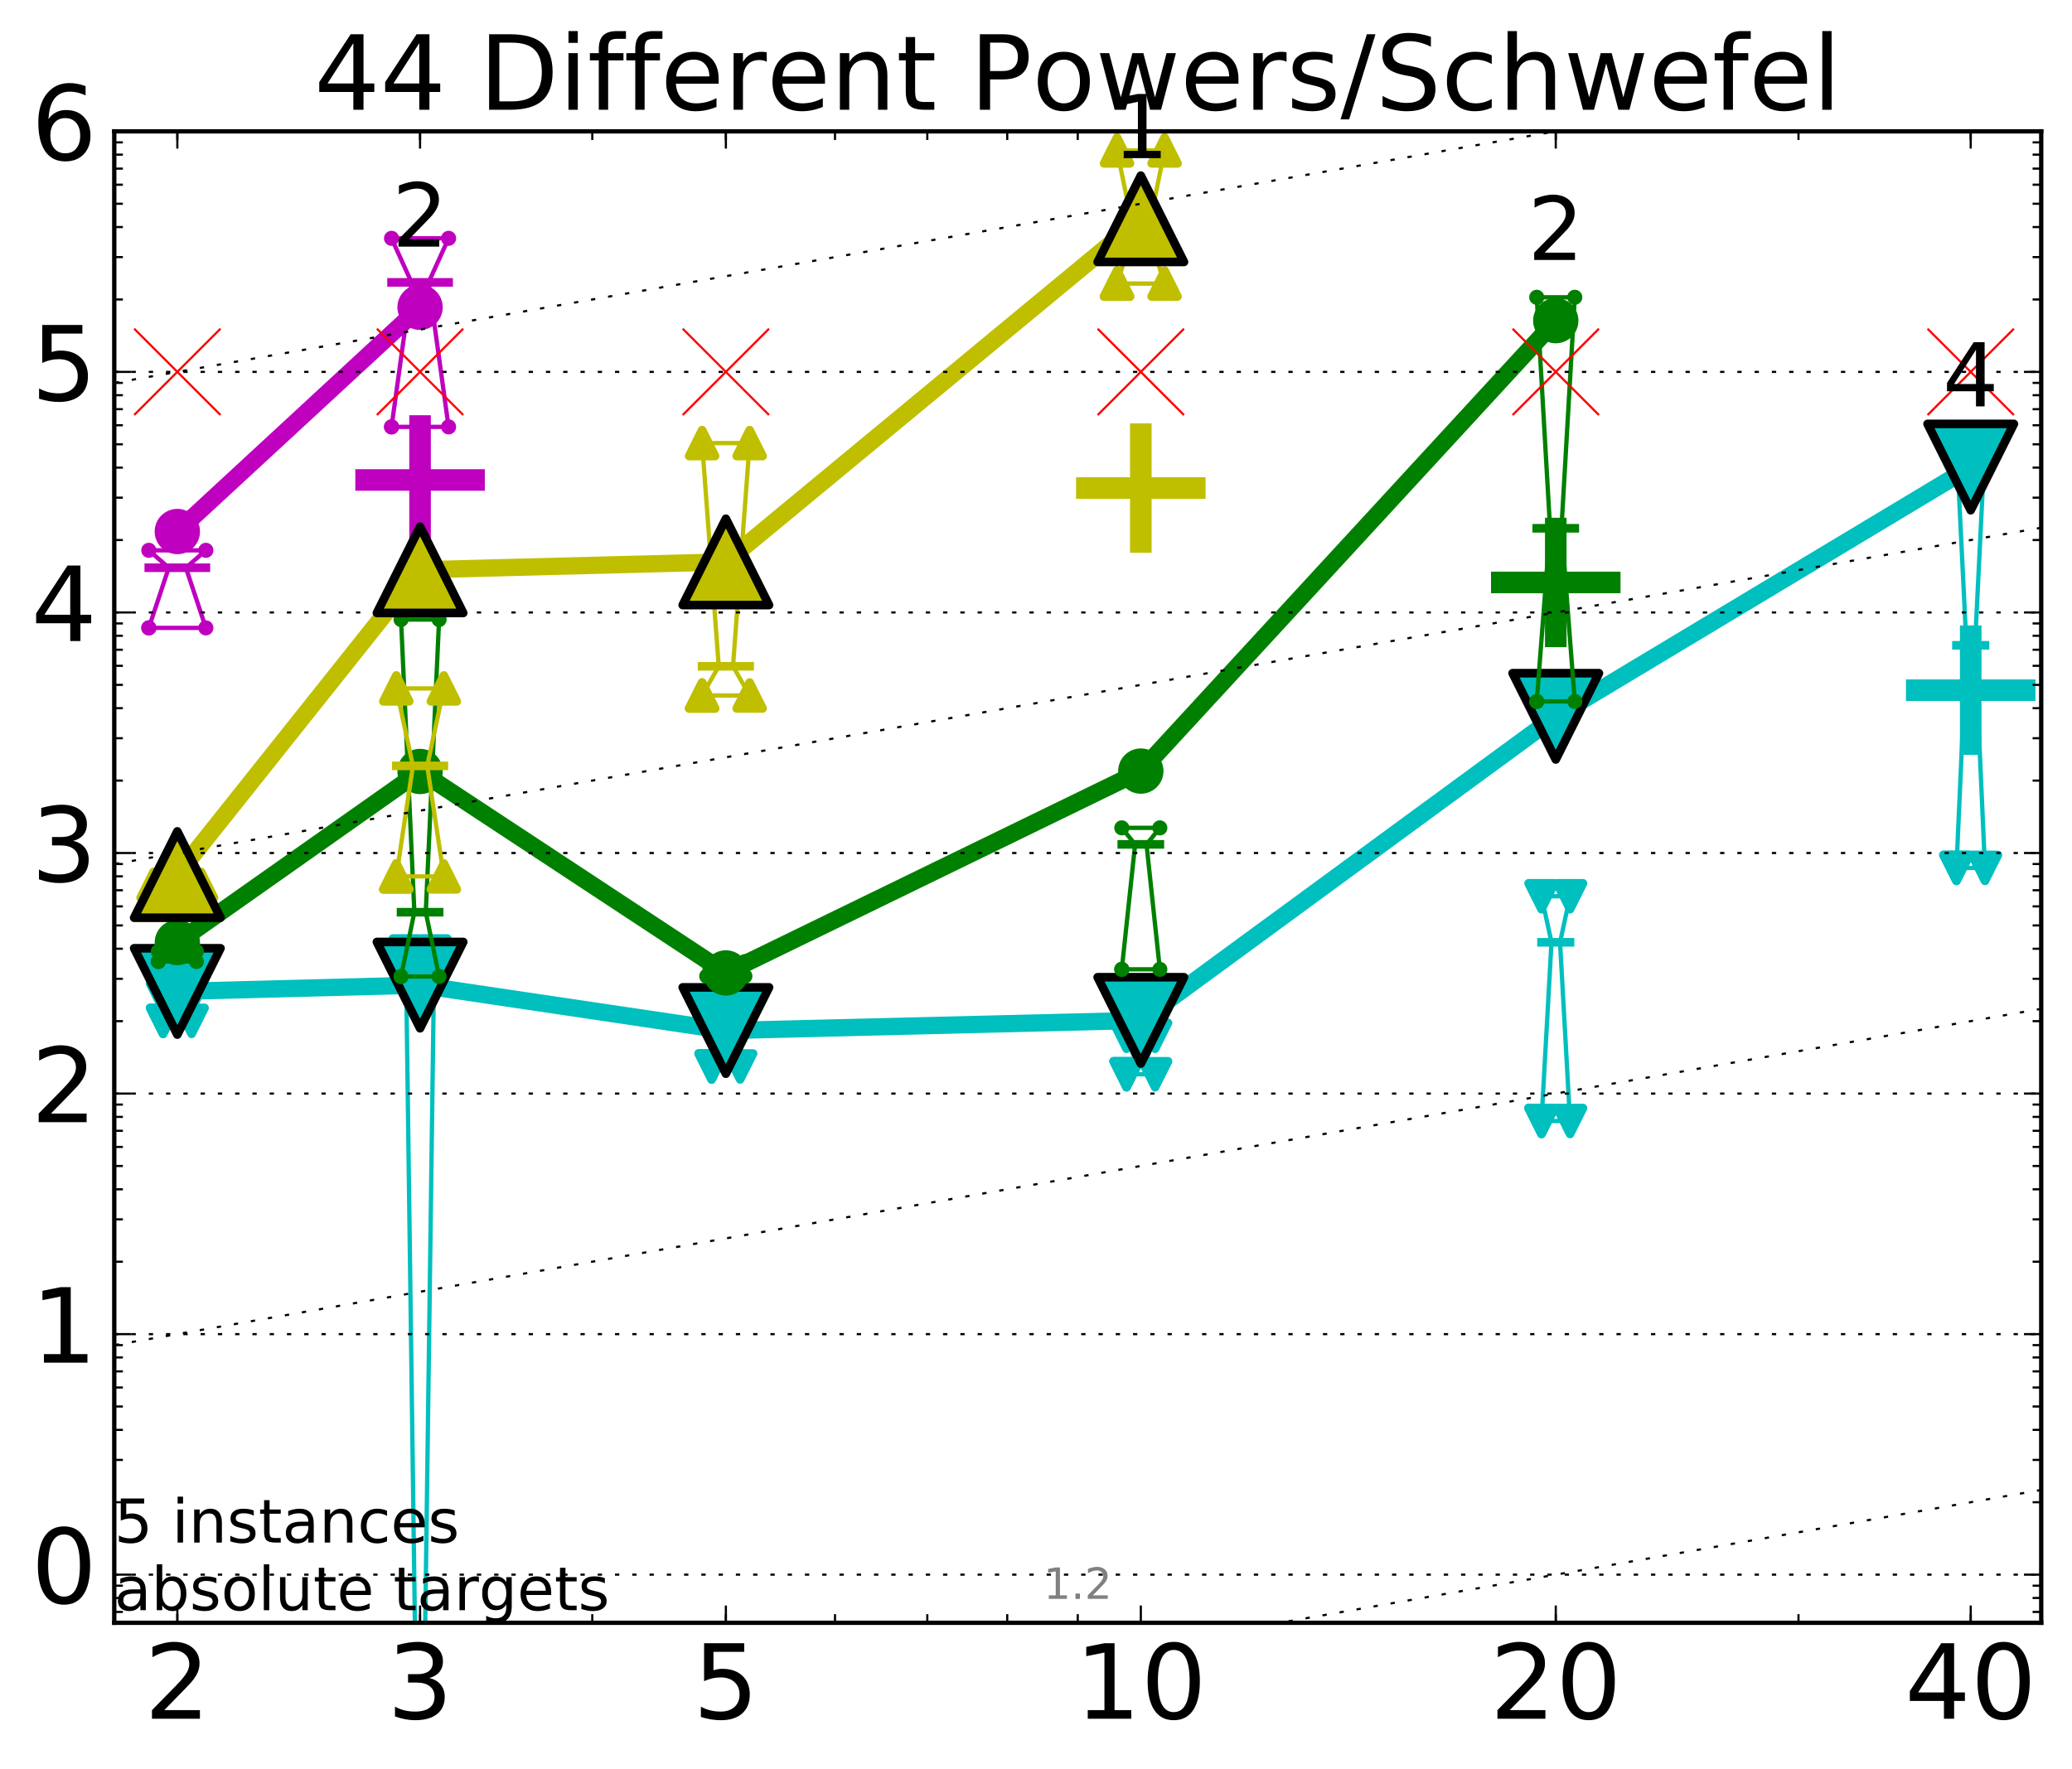 <?xml version="1.0" encoding="utf-8" standalone="no"?>
<!DOCTYPE svg PUBLIC "-//W3C//DTD SVG 1.1//EN"
  "http://www.w3.org/Graphics/SVG/1.1/DTD/svg11.dtd">
<!-- Created with matplotlib (http://matplotlib.org/) -->
<svg height="410pt" version="1.1" viewBox="0 0 480 410" width="480pt" xmlns="http://www.w3.org/2000/svg" xmlns:xlink="http://www.w3.org/1999/xlink">
 <defs>
  <style type="text/css">
*{stroke-linecap:butt;stroke-linejoin:round;stroke-miterlimit:100000;}
  </style>
 </defs>
 <g id="figure_1">
  <g id="patch_1">
   <path d="M 0 410.464 
L 480.07 410.464 
L 480.07 0 
L 0 0 
z
" style="fill:#ffffff;"/>
  </g>
  <g id="axes_1">
   <g id="patch_2">
    <path d="M 26.47 376.036 
L 472.87 376.036 
L 472.87 30.436 
L 26.47 30.436 
z
" style="fill:#ffffff;"/>
   </g>
   <g id="line2d_1">
    <defs>
     <path d="M -15 0 
L 15 0 
M 0 15 
L 0 -15 
" id="m81f7d2f545" style="stroke:#00bfbf;stroke-width:5.0;"/>
    </defs>
    <g clip-path="url(#pdba87d302f)">
     <use style="fill:#00bfbf;stroke:#00bfbf;stroke-width:5.0;" x="456.536" xlink:href="#m81f7d2f545" y="159.931"/>
    </g>
   </g>
   <g id="line2d_2">
    <defs>
     <path d="M -15 0 
L 15 0 
M 0 15 
L 0 -15 
" id="m3970f72aa8" style="stroke:#bfbf00;stroke-width:5.0;"/>
    </defs>
    <g clip-path="url(#pdba87d302f)">
     <use style="fill:#bfbf00;stroke:#bfbf00;stroke-width:5.0;" x="264.282" xlink:href="#m3970f72aa8" y="113.095"/>
    </g>
   </g>
   <g id="line2d_3">
    <defs>
     <path d="M -15 0 
L 15 0 
M 0 15 
L 0 -15 
" id="m2a9f7daac1" style="stroke:#bf00bf;stroke-width:5.0;"/>
    </defs>
    <g clip-path="url(#pdba87d302f)">
     <use style="fill:#bf00bf;stroke:#bf00bf;stroke-width:5.0;" x="97.312" xlink:href="#m2a9f7daac1" y="111.217"/>
    </g>
   </g>
   <g id="line2d_4">
    <defs>
     <path d="M -15 0 
L 15 0 
M 0 15 
L 0 -15 
" id="mf26a7cf7e0" style="stroke:#008000;stroke-width:5.0;"/>
    </defs>
    <g clip-path="url(#pdba87d302f)">
     <use style="fill:#008000;stroke:#008000;stroke-width:5.0;" x="360.409" xlink:href="#mf26a7cf7e0" y="134.971"/>
    </g>
   </g>
   <g id="line2d_5">
    <path clip-path="url(#pdba87d302f)" d="M 37.777 236.564 
L 40.09 230.933 
L 37.777 230.933 
L 44.386 230.933 
L 42.073 230.933 
L 44.386 236.564 
L 37.777 236.564 
" style="fill:none;stroke:#00bfbf;stroke-linecap:square;"/>
   </g>
   <g id="line2d_6">
    <path clip-path="url(#pdba87d302f)" d="M 37.777 236.564 
L 44.386 236.564 
L 44.386 230.933 
L 37.777 230.933 
L 37.777 236.564 
" style="fill:none;"/>
    <defs>
     <path d="M -0 3 
L 3 -3 
L -3 -3 
z
" id="m3b38fd8968" style="stroke:#00bfbf;stroke-linejoin:miter;stroke-width:2.0;"/>
    </defs>
    <g clip-path="url(#pdba87d302f)">
     <use style="fill:#00bfbf;stroke:#00bfbf;stroke-linejoin:miter;stroke-width:2.0;" x="37.777" xlink:href="#m3b38fd8968" y="236.564"/>
     <use style="fill:#00bfbf;stroke:#00bfbf;stroke-linejoin:miter;stroke-width:2.0;" x="44.386" xlink:href="#m3b38fd8968" y="236.564"/>
     <use style="fill:#00bfbf;stroke:#00bfbf;stroke-linejoin:miter;stroke-width:2.0;" x="44.386" xlink:href="#m3b38fd8968" y="230.933"/>
     <use style="fill:#00bfbf;stroke:#00bfbf;stroke-linejoin:miter;stroke-width:2.0;" x="37.777" xlink:href="#m3b38fd8968" y="230.933"/>
     <use style="fill:#00bfbf;stroke:#00bfbf;stroke-linejoin:miter;stroke-width:2.0;" x="37.777" xlink:href="#m3b38fd8968" y="236.564"/>
    </g>
   </g>
   <g id="line2d_7">
    <path clip-path="url(#pdba87d302f)" d="M 37.777 230.933 
L 44.386 230.933 
" style="fill:none;stroke:#00bfbf;stroke-linecap:square;stroke-width:2.0;"/>
   </g>
   <g id="line2d_8">
    <path clip-path="url(#pdba87d302f)" d="M 94.008 391.484 
L 96.321 391.484 
L 94.008 220.478 
L 100.617 220.478 
L 98.304 391.484 
L 100.617 391.484 
L 94.008 391.484 
" style="fill:none;stroke:#00bfbf;stroke-linecap:square;"/>
   </g>
   <g id="line2d_9">
    <path clip-path="url(#pdba87d302f)" d="M 94.008 391.484 
L 100.617 391.484 
L 100.617 220.478 
L 94.008 220.478 
L 94.008 391.484 
" style="fill:none;"/>
    <g clip-path="url(#pdba87d302f)">
     <use style="fill:#00bfbf;stroke:#00bfbf;stroke-linejoin:miter;stroke-width:2.0;" x="94.008" xlink:href="#m3b38fd8968" y="391.484"/>
     <use style="fill:#00bfbf;stroke:#00bfbf;stroke-linejoin:miter;stroke-width:2.0;" x="100.617" xlink:href="#m3b38fd8968" y="391.484"/>
     <use style="fill:#00bfbf;stroke:#00bfbf;stroke-linejoin:miter;stroke-width:2.0;" x="100.617" xlink:href="#m3b38fd8968" y="220.478"/>
     <use style="fill:#00bfbf;stroke:#00bfbf;stroke-linejoin:miter;stroke-width:2.0;" x="94.008" xlink:href="#m3b38fd8968" y="220.478"/>
     <use style="fill:#00bfbf;stroke:#00bfbf;stroke-linejoin:miter;stroke-width:2.0;" x="94.008" xlink:href="#m3b38fd8968" y="391.484"/>
    </g>
   </g>
   <g id="line2d_10">
    <path clip-path="url(#pdba87d302f)" d="M 94.008 391.484 
L 100.617 391.484 
" style="fill:none;stroke:#00bfbf;stroke-linecap:square;stroke-width:2.0;"/>
   </g>
   <g id="line2d_11">
    <path clip-path="url(#pdba87d302f)" d="M 164.85 247.127 
L 167.163 238.173 
L 164.85 236.527 
L 171.459 236.527 
L 169.146 238.173 
L 171.459 247.127 
L 164.85 247.127 
" style="fill:none;stroke:#00bfbf;stroke-linecap:square;"/>
   </g>
   <g id="line2d_12">
    <path clip-path="url(#pdba87d302f)" d="M 164.85 247.127 
L 171.459 247.127 
L 171.459 236.527 
L 164.85 236.527 
L 164.85 247.127 
" style="fill:none;"/>
    <g clip-path="url(#pdba87d302f)">
     <use style="fill:#00bfbf;stroke:#00bfbf;stroke-linejoin:miter;stroke-width:2.0;" x="164.85" xlink:href="#m3b38fd8968" y="247.127"/>
     <use style="fill:#00bfbf;stroke:#00bfbf;stroke-linejoin:miter;stroke-width:2.0;" x="171.459" xlink:href="#m3b38fd8968" y="247.127"/>
     <use style="fill:#00bfbf;stroke:#00bfbf;stroke-linejoin:miter;stroke-width:2.0;" x="171.459" xlink:href="#m3b38fd8968" y="236.527"/>
     <use style="fill:#00bfbf;stroke:#00bfbf;stroke-linejoin:miter;stroke-width:2.0;" x="164.85" xlink:href="#m3b38fd8968" y="236.527"/>
     <use style="fill:#00bfbf;stroke:#00bfbf;stroke-linejoin:miter;stroke-width:2.0;" x="164.85" xlink:href="#m3b38fd8968" y="247.127"/>
    </g>
   </g>
   <g id="line2d_13">
    <path clip-path="url(#pdba87d302f)" d="M 164.85 238.173 
L 171.459 238.173 
" style="fill:none;stroke:#00bfbf;stroke-linecap:square;stroke-width:2.0;"/>
   </g>
   <g id="line2d_14">
    <path clip-path="url(#pdba87d302f)" d="M 260.977 248.93 
L 263.29 246.464 
L 260.977 240.023 
L 267.586 240.023 
L 265.273 246.464 
L 267.586 248.93 
L 260.977 248.93 
" style="fill:none;stroke:#00bfbf;stroke-linecap:square;"/>
   </g>
   <g id="line2d_15">
    <path clip-path="url(#pdba87d302f)" d="M 260.977 248.93 
L 267.586 248.93 
L 267.586 240.023 
L 260.977 240.023 
L 260.977 248.93 
" style="fill:none;"/>
    <g clip-path="url(#pdba87d302f)">
     <use style="fill:#00bfbf;stroke:#00bfbf;stroke-linejoin:miter;stroke-width:2.0;" x="260.977" xlink:href="#m3b38fd8968" y="248.93"/>
     <use style="fill:#00bfbf;stroke:#00bfbf;stroke-linejoin:miter;stroke-width:2.0;" x="267.586" xlink:href="#m3b38fd8968" y="248.93"/>
     <use style="fill:#00bfbf;stroke:#00bfbf;stroke-linejoin:miter;stroke-width:2.0;" x="267.586" xlink:href="#m3b38fd8968" y="240.023"/>
     <use style="fill:#00bfbf;stroke:#00bfbf;stroke-linejoin:miter;stroke-width:2.0;" x="260.977" xlink:href="#m3b38fd8968" y="240.023"/>
     <use style="fill:#00bfbf;stroke:#00bfbf;stroke-linejoin:miter;stroke-width:2.0;" x="260.977" xlink:href="#m3b38fd8968" y="248.93"/>
    </g>
   </g>
   <g id="line2d_16">
    <path clip-path="url(#pdba87d302f)" d="M 260.977 246.464 
L 267.586 246.464 
" style="fill:none;stroke:#00bfbf;stroke-linecap:square;stroke-width:2.0;"/>
   </g>
   <g id="line2d_17">
    <path clip-path="url(#pdba87d302f)" d="M 357.104 259.763 
L 359.417 218.359 
L 357.104 207.684 
L 363.713 207.684 
L 361.4 218.359 
L 363.713 259.763 
L 357.104 259.763 
" style="fill:none;stroke:#00bfbf;stroke-linecap:square;"/>
   </g>
   <g id="line2d_18">
    <path clip-path="url(#pdba87d302f)" d="M 357.104 259.763 
L 363.713 259.763 
L 363.713 207.684 
L 357.104 207.684 
L 357.104 259.763 
" style="fill:none;"/>
    <g clip-path="url(#pdba87d302f)">
     <use style="fill:#00bfbf;stroke:#00bfbf;stroke-linejoin:miter;stroke-width:2.0;" x="357.104" xlink:href="#m3b38fd8968" y="259.763"/>
     <use style="fill:#00bfbf;stroke:#00bfbf;stroke-linejoin:miter;stroke-width:2.0;" x="363.713" xlink:href="#m3b38fd8968" y="259.763"/>
     <use style="fill:#00bfbf;stroke:#00bfbf;stroke-linejoin:miter;stroke-width:2.0;" x="363.713" xlink:href="#m3b38fd8968" y="207.684"/>
     <use style="fill:#00bfbf;stroke:#00bfbf;stroke-linejoin:miter;stroke-width:2.0;" x="357.104" xlink:href="#m3b38fd8968" y="207.684"/>
     <use style="fill:#00bfbf;stroke:#00bfbf;stroke-linejoin:miter;stroke-width:2.0;" x="357.104" xlink:href="#m3b38fd8968" y="259.763"/>
    </g>
   </g>
   <g id="line2d_19">
    <path clip-path="url(#pdba87d302f)" d="M 357.104 218.359 
L 363.713 218.359 
" style="fill:none;stroke:#00bfbf;stroke-linecap:square;stroke-width:2.0;"/>
   </g>
   <g id="line2d_20">
    <path clip-path="url(#pdba87d302f)" d="M 453.231 201.113 
L 455.544 149.534 
L 453.231 102.72 
L 459.84 102.72 
L 457.527 149.534 
L 459.84 201.113 
L 453.231 201.113 
" style="fill:none;stroke:#00bfbf;stroke-linecap:square;"/>
   </g>
   <g id="line2d_21">
    <path clip-path="url(#pdba87d302f)" d="M 453.231 201.113 
L 459.84 201.113 
L 459.84 102.72 
L 453.231 102.72 
L 453.231 201.113 
" style="fill:none;"/>
    <g clip-path="url(#pdba87d302f)">
     <use style="fill:#00bfbf;stroke:#00bfbf;stroke-linejoin:miter;stroke-width:2.0;" x="453.231" xlink:href="#m3b38fd8968" y="201.113"/>
     <use style="fill:#00bfbf;stroke:#00bfbf;stroke-linejoin:miter;stroke-width:2.0;" x="459.84" xlink:href="#m3b38fd8968" y="201.113"/>
     <use style="fill:#00bfbf;stroke:#00bfbf;stroke-linejoin:miter;stroke-width:2.0;" x="459.84" xlink:href="#m3b38fd8968" y="102.72"/>
     <use style="fill:#00bfbf;stroke:#00bfbf;stroke-linejoin:miter;stroke-width:2.0;" x="453.231" xlink:href="#m3b38fd8968" y="102.72"/>
     <use style="fill:#00bfbf;stroke:#00bfbf;stroke-linejoin:miter;stroke-width:2.0;" x="453.231" xlink:href="#m3b38fd8968" y="201.113"/>
    </g>
   </g>
   <g id="line2d_22">
    <path clip-path="url(#pdba87d302f)" d="M 453.231 149.534 
L 459.84 149.534 
" style="fill:none;stroke:#00bfbf;stroke-linecap:square;stroke-width:2.0;"/>
   </g>
   <g id="line2d_23">
    <path clip-path="url(#pdba87d302f)" d="M 41.082 229.738 
L 97.312 228.278 
" style="fill:none;stroke:#00bfbf;stroke-linecap:square;stroke-width:4.0;"/>
   </g>
   <g id="line2d_24">
    <path clip-path="url(#pdba87d302f)" d="M 97.312 228.278 
L 168.155 238.801 
" style="fill:none;stroke:#00bfbf;stroke-linecap:square;stroke-width:4.0;"/>
   </g>
   <g id="line2d_25">
    <path clip-path="url(#pdba87d302f)" d="M 168.155 238.801 
L 264.282 236.45 
" style="fill:none;stroke:#00bfbf;stroke-linecap:square;stroke-width:4.0;"/>
   </g>
   <g id="line2d_26">
    <path clip-path="url(#pdba87d302f)" d="M 264.282 236.45 
L 360.409 165.993 
" style="fill:none;stroke:#00bfbf;stroke-linecap:square;stroke-width:4.0;"/>
   </g>
   <g id="line2d_27">
    <path clip-path="url(#pdba87d302f)" d="M 360.409 165.993 
L 456.536 108.229 
" style="fill:none;stroke:#00bfbf;stroke-linecap:square;stroke-width:4.0;"/>
   </g>
   <g id="line2d_28">
    <path clip-path="url(#pdba87d302f)" d="M 41.082 229.738 
L 97.312 228.278 
L 168.155 238.801 
L 264.282 236.45 
L 360.409 165.993 
L 456.536 108.229 
" style="fill:none;"/>
    <defs>
     <path d="M -0 10 
L 10 -10 
L -10 -10 
z
" id="m6e3519f13b" style="stroke:#000000;stroke-linejoin:miter;stroke-width:2.0;"/>
    </defs>
    <g clip-path="url(#pdba87d302f)">
     <use style="fill:#00bfbf;stroke:#000000;stroke-linejoin:miter;stroke-width:2.0;" x="41.082" xlink:href="#m6e3519f13b" y="229.738"/>
     <use style="fill:#00bfbf;stroke:#000000;stroke-linejoin:miter;stroke-width:2.0;" x="97.312" xlink:href="#m6e3519f13b" y="228.278"/>
     <use style="fill:#00bfbf;stroke:#000000;stroke-linejoin:miter;stroke-width:2.0;" x="168.155" xlink:href="#m6e3519f13b" y="238.801"/>
     <use style="fill:#00bfbf;stroke:#000000;stroke-linejoin:miter;stroke-width:2.0;" x="264.282" xlink:href="#m6e3519f13b" y="236.45"/>
     <use style="fill:#00bfbf;stroke:#000000;stroke-linejoin:miter;stroke-width:2.0;" x="360.409" xlink:href="#m6e3519f13b" y="165.993"/>
     <use style="fill:#00bfbf;stroke:#000000;stroke-linejoin:miter;stroke-width:2.0;" x="456.536" xlink:href="#m6e3519f13b" y="108.229"/>
    </g>
   </g>
   <g id="line2d_29">
    <path clip-path="url(#pdba87d302f)" d="M 36.676 222.801 
L 39.76 220.457 
L 36.676 220.457 
L 45.488 220.457 
L 42.403 220.457 
L 45.488 222.801 
L 36.676 222.801 
" style="fill:none;stroke:#008000;stroke-linecap:square;"/>
   </g>
   <g id="line2d_30">
    <path clip-path="url(#pdba87d302f)" d="M 36.676 222.801 
L 45.488 222.801 
L 45.488 220.457 
L 36.676 220.457 
L 36.676 222.801 
" style="fill:none;"/>
    <defs>
     <path d="M 0 1.5 
C 0.398 1.5 0.779 1.342 1.061 1.061 
C 1.342 0.779 1.5 0.398 1.5 0 
C 1.5 -0.398 1.342 -0.779 1.061 -1.061 
C 0.779 -1.342 0.398 -1.5 0 -1.5 
C -0.398 -1.5 -0.779 -1.342 -1.061 -1.061 
C -1.342 -0.779 -1.5 -0.398 -1.5 0 
C -1.5 0.398 -1.342 0.779 -1.061 1.061 
C -0.779 1.342 -0.398 1.5 0 1.5 
z
" id="m448fcee7a2" style="stroke:#008000;stroke-width:0.5;"/>
    </defs>
    <g clip-path="url(#pdba87d302f)">
     <use style="fill:#008000;stroke:#008000;stroke-width:0.5;" x="36.676" xlink:href="#m448fcee7a2" y="222.801"/>
     <use style="fill:#008000;stroke:#008000;stroke-width:0.5;" x="45.488" xlink:href="#m448fcee7a2" y="222.801"/>
     <use style="fill:#008000;stroke:#008000;stroke-width:0.5;" x="45.488" xlink:href="#m448fcee7a2" y="220.457"/>
     <use style="fill:#008000;stroke:#008000;stroke-width:0.5;" x="36.676" xlink:href="#m448fcee7a2" y="220.457"/>
     <use style="fill:#008000;stroke:#008000;stroke-width:0.5;" x="36.676" xlink:href="#m448fcee7a2" y="222.801"/>
    </g>
   </g>
   <g id="line2d_31">
    <path clip-path="url(#pdba87d302f)" d="M 36.676 220.457 
L 45.488 220.457 
" style="fill:none;stroke:#008000;stroke-linecap:square;stroke-width:2.0;"/>
   </g>
   <g id="line2d_32">
    <path clip-path="url(#pdba87d302f)" d="M 92.906 226.276 
L 95.991 211.384 
L 92.906 143.559 
L 101.718 143.559 
L 98.634 211.384 
L 101.718 226.276 
L 92.906 226.276 
" style="fill:none;stroke:#008000;stroke-linecap:square;"/>
   </g>
   <g id="line2d_33">
    <path clip-path="url(#pdba87d302f)" d="M 92.906 226.276 
L 101.718 226.276 
L 101.718 143.559 
L 92.906 143.559 
L 92.906 226.276 
" style="fill:none;"/>
    <g clip-path="url(#pdba87d302f)">
     <use style="fill:#008000;stroke:#008000;stroke-width:0.5;" x="92.906" xlink:href="#m448fcee7a2" y="226.276"/>
     <use style="fill:#008000;stroke:#008000;stroke-width:0.5;" x="101.718" xlink:href="#m448fcee7a2" y="226.276"/>
     <use style="fill:#008000;stroke:#008000;stroke-width:0.5;" x="101.718" xlink:href="#m448fcee7a2" y="143.559"/>
     <use style="fill:#008000;stroke:#008000;stroke-width:0.5;" x="92.906" xlink:href="#m448fcee7a2" y="143.559"/>
     <use style="fill:#008000;stroke:#008000;stroke-width:0.5;" x="92.906" xlink:href="#m448fcee7a2" y="226.276"/>
    </g>
   </g>
   <g id="line2d_34">
    <path clip-path="url(#pdba87d302f)" d="M 92.906 211.384 
L 101.718 211.384 
" style="fill:none;stroke:#008000;stroke-linecap:square;stroke-width:2.0;"/>
   </g>
   <g id="line2d_35">
    <path clip-path="url(#pdba87d302f)" d="M 163.749 226.203 
L 166.833 224.597 
L 163.749 222.829 
L 172.561 222.829 
L 169.476 224.597 
L 172.561 226.203 
L 163.749 226.203 
" style="fill:none;stroke:#008000;stroke-linecap:square;"/>
   </g>
   <g id="line2d_36">
    <path clip-path="url(#pdba87d302f)" d="M 163.749 226.203 
L 172.561 226.203 
L 172.561 222.829 
L 163.749 222.829 
L 163.749 226.203 
" style="fill:none;"/>
    <g clip-path="url(#pdba87d302f)">
     <use style="fill:#008000;stroke:#008000;stroke-width:0.5;" x="163.749" xlink:href="#m448fcee7a2" y="226.203"/>
     <use style="fill:#008000;stroke:#008000;stroke-width:0.5;" x="172.561" xlink:href="#m448fcee7a2" y="226.203"/>
     <use style="fill:#008000;stroke:#008000;stroke-width:0.5;" x="172.561" xlink:href="#m448fcee7a2" y="222.829"/>
     <use style="fill:#008000;stroke:#008000;stroke-width:0.5;" x="163.749" xlink:href="#m448fcee7a2" y="222.829"/>
     <use style="fill:#008000;stroke:#008000;stroke-width:0.5;" x="163.749" xlink:href="#m448fcee7a2" y="226.203"/>
    </g>
   </g>
   <g id="line2d_37">
    <path clip-path="url(#pdba87d302f)" d="M 163.749 224.597 
L 172.561 224.597 
" style="fill:none;stroke:#008000;stroke-linecap:square;stroke-width:2.0;"/>
   </g>
   <g id="line2d_38">
    <path clip-path="url(#pdba87d302f)" d="M 259.876 224.619 
L 262.96 195.665 
L 259.876 191.838 
L 268.688 191.838 
L 265.603 195.665 
L 268.688 224.619 
L 259.876 224.619 
" style="fill:none;stroke:#008000;stroke-linecap:square;"/>
   </g>
   <g id="line2d_39">
    <path clip-path="url(#pdba87d302f)" d="M 259.876 224.619 
L 268.688 224.619 
L 268.688 191.838 
L 259.876 191.838 
L 259.876 224.619 
" style="fill:none;"/>
    <g clip-path="url(#pdba87d302f)">
     <use style="fill:#008000;stroke:#008000;stroke-width:0.5;" x="259.876" xlink:href="#m448fcee7a2" y="224.619"/>
     <use style="fill:#008000;stroke:#008000;stroke-width:0.5;" x="268.688" xlink:href="#m448fcee7a2" y="224.619"/>
     <use style="fill:#008000;stroke:#008000;stroke-width:0.5;" x="268.688" xlink:href="#m448fcee7a2" y="191.838"/>
     <use style="fill:#008000;stroke:#008000;stroke-width:0.5;" x="259.876" xlink:href="#m448fcee7a2" y="191.838"/>
     <use style="fill:#008000;stroke:#008000;stroke-width:0.5;" x="259.876" xlink:href="#m448fcee7a2" y="224.619"/>
    </g>
   </g>
   <g id="line2d_40">
    <path clip-path="url(#pdba87d302f)" d="M 259.876 195.665 
L 268.688 195.665 
" style="fill:none;stroke:#008000;stroke-linecap:square;stroke-width:2.0;"/>
   </g>
   <g id="line2d_41">
    <path clip-path="url(#pdba87d302f)" d="M 356.003 162.539 
L 359.087 122.414 
L 356.003 68.886 
L 364.815 68.886 
L 361.73 122.414 
L 364.815 162.539 
L 356.003 162.539 
" style="fill:none;stroke:#008000;stroke-linecap:square;"/>
   </g>
   <g id="line2d_42">
    <path clip-path="url(#pdba87d302f)" d="M 356.003 162.539 
L 364.815 162.539 
L 364.815 68.886 
L 356.003 68.886 
L 356.003 162.539 
" style="fill:none;"/>
    <g clip-path="url(#pdba87d302f)">
     <use style="fill:#008000;stroke:#008000;stroke-width:0.5;" x="356.003" xlink:href="#m448fcee7a2" y="162.539"/>
     <use style="fill:#008000;stroke:#008000;stroke-width:0.5;" x="364.815" xlink:href="#m448fcee7a2" y="162.539"/>
     <use style="fill:#008000;stroke:#008000;stroke-width:0.5;" x="364.815" xlink:href="#m448fcee7a2" y="68.886"/>
     <use style="fill:#008000;stroke:#008000;stroke-width:0.5;" x="356.003" xlink:href="#m448fcee7a2" y="68.886"/>
     <use style="fill:#008000;stroke:#008000;stroke-width:0.5;" x="356.003" xlink:href="#m448fcee7a2" y="162.539"/>
    </g>
   </g>
   <g id="line2d_43">
    <path clip-path="url(#pdba87d302f)" d="M 356.003 122.414 
L 364.815 122.414 
" style="fill:none;stroke:#008000;stroke-linecap:square;stroke-width:2.0;"/>
   </g>
   <g id="line2d_44">
    <path clip-path="url(#pdba87d302f)" d="M 41.082 218.405 
L 97.312 178.771 
" style="fill:none;stroke:#008000;stroke-linecap:square;stroke-width:4.0;"/>
   </g>
   <g id="line2d_45">
    <path clip-path="url(#pdba87d302f)" d="M 97.312 178.771 
L 168.155 225.453 
" style="fill:none;stroke:#008000;stroke-linecap:square;stroke-width:4.0;"/>
   </g>
   <g id="line2d_46">
    <path clip-path="url(#pdba87d302f)" d="M 168.155 225.453 
L 264.282 178.678 
" style="fill:none;stroke:#008000;stroke-linecap:square;stroke-width:4.0;"/>
   </g>
   <g id="line2d_47">
    <path clip-path="url(#pdba87d302f)" d="M 264.282 178.678 
L 360.409 74.301 
" style="fill:none;stroke:#008000;stroke-linecap:square;stroke-width:4.0;"/>
   </g>
   <g id="line2d_48">
    <path clip-path="url(#pdba87d302f)" d="M 41.082 218.405 
L 97.312 178.771 
L 168.155 225.453 
L 264.282 178.678 
L 360.409 74.301 
" style="fill:none;"/>
    <defs>
     <path d="M 0 5 
C 1.326 5 2.598 4.473 3.536 3.536 
C 4.473 2.598 5 1.326 5 0 
C 5 -1.326 4.473 -2.598 3.536 -3.536 
C 2.598 -4.473 1.326 -5 0 -5 
C -1.326 -5 -2.598 -4.473 -3.536 -3.536 
C -4.473 -2.598 -5 -1.326 -5 0 
C -5 1.326 -4.473 2.598 -3.536 3.536 
C -2.598 4.473 -1.326 5 0 5 
z
" id="m28504d4e44" style="stroke:#008000;stroke-width:0.5;"/>
    </defs>
    <g clip-path="url(#pdba87d302f)">
     <use style="fill:#008000;stroke:#008000;stroke-width:0.5;" x="41.082" xlink:href="#m28504d4e44" y="218.405"/>
     <use style="fill:#008000;stroke:#008000;stroke-width:0.5;" x="97.312" xlink:href="#m28504d4e44" y="178.771"/>
     <use style="fill:#008000;stroke:#008000;stroke-width:0.5;" x="168.155" xlink:href="#m28504d4e44" y="225.453"/>
     <use style="fill:#008000;stroke:#008000;stroke-width:0.5;" x="264.282" xlink:href="#m28504d4e44" y="178.678"/>
     <use style="fill:#008000;stroke:#008000;stroke-width:0.5;" x="360.409" xlink:href="#m28504d4e44" y="74.301"/>
    </g>
   </g>
   <g id="line2d_49">
    <path clip-path="url(#pdba87d302f)" d="M 35.574 209.549 
L 39.429 209.549 
L 35.574 205.033 
L 46.589 205.033 
L 42.734 209.549 
L 46.589 209.549 
L 35.574 209.549 
" style="fill:none;stroke:#bfbf00;stroke-linecap:square;"/>
   </g>
   <g id="line2d_50">
    <path clip-path="url(#pdba87d302f)" d="M 35.574 209.549 
L 46.589 209.549 
L 46.589 205.033 
L 35.574 205.033 
L 35.574 209.549 
" style="fill:none;"/>
    <defs>
     <path d="M 0 -3 
L -3 3 
L 3 3 
z
" id="m355d164dd3" style="stroke:#bfbf00;stroke-linejoin:miter;stroke-width:2.0;"/>
    </defs>
    <g clip-path="url(#pdba87d302f)">
     <use style="fill:#bfbf00;stroke:#bfbf00;stroke-linejoin:miter;stroke-width:2.0;" x="35.574" xlink:href="#m355d164dd3" y="209.549"/>
     <use style="fill:#bfbf00;stroke:#bfbf00;stroke-linejoin:miter;stroke-width:2.0;" x="46.589" xlink:href="#m355d164dd3" y="209.549"/>
     <use style="fill:#bfbf00;stroke:#bfbf00;stroke-linejoin:miter;stroke-width:2.0;" x="46.589" xlink:href="#m355d164dd3" y="205.033"/>
     <use style="fill:#bfbf00;stroke:#bfbf00;stroke-linejoin:miter;stroke-width:2.0;" x="35.574" xlink:href="#m355d164dd3" y="205.033"/>
     <use style="fill:#bfbf00;stroke:#bfbf00;stroke-linejoin:miter;stroke-width:2.0;" x="35.574" xlink:href="#m355d164dd3" y="209.549"/>
    </g>
   </g>
   <g id="line2d_51">
    <path clip-path="url(#pdba87d302f)" d="M 35.574 209.549 
L 46.589 209.549 
" style="fill:none;stroke:#bfbf00;stroke-linecap:square;stroke-width:2.0;"/>
   </g>
   <g id="line2d_52">
    <path clip-path="url(#pdba87d302f)" d="M 91.805 203.084 
L 95.66 177.472 
L 91.805 159.521 
L 102.82 159.521 
L 98.965 177.472 
L 102.82 203.084 
L 91.805 203.084 
" style="fill:none;stroke:#bfbf00;stroke-linecap:square;"/>
   </g>
   <g id="line2d_53">
    <path clip-path="url(#pdba87d302f)" d="M 91.805 203.084 
L 102.82 203.084 
L 102.82 159.521 
L 91.805 159.521 
L 91.805 203.084 
" style="fill:none;"/>
    <g clip-path="url(#pdba87d302f)">
     <use style="fill:#bfbf00;stroke:#bfbf00;stroke-linejoin:miter;stroke-width:2.0;" x="91.805" xlink:href="#m355d164dd3" y="203.084"/>
     <use style="fill:#bfbf00;stroke:#bfbf00;stroke-linejoin:miter;stroke-width:2.0;" x="102.82" xlink:href="#m355d164dd3" y="203.084"/>
     <use style="fill:#bfbf00;stroke:#bfbf00;stroke-linejoin:miter;stroke-width:2.0;" x="102.82" xlink:href="#m355d164dd3" y="159.521"/>
     <use style="fill:#bfbf00;stroke:#bfbf00;stroke-linejoin:miter;stroke-width:2.0;" x="91.805" xlink:href="#m355d164dd3" y="159.521"/>
     <use style="fill:#bfbf00;stroke:#bfbf00;stroke-linejoin:miter;stroke-width:2.0;" x="91.805" xlink:href="#m355d164dd3" y="203.084"/>
    </g>
   </g>
   <g id="line2d_54">
    <path clip-path="url(#pdba87d302f)" d="M 91.805 177.472 
L 102.82 177.472 
" style="fill:none;stroke:#bfbf00;stroke-linecap:square;stroke-width:2.0;"/>
   </g>
   <g id="line2d_55">
    <path clip-path="url(#pdba87d302f)" d="M 162.647 161.159 
L 166.502 154.391 
L 162.647 102.674 
L 173.662 102.674 
L 169.807 154.391 
L 173.662 161.159 
L 162.647 161.159 
" style="fill:none;stroke:#bfbf00;stroke-linecap:square;"/>
   </g>
   <g id="line2d_56">
    <path clip-path="url(#pdba87d302f)" d="M 162.647 161.159 
L 173.662 161.159 
L 173.662 102.674 
L 162.647 102.674 
L 162.647 161.159 
" style="fill:none;"/>
    <g clip-path="url(#pdba87d302f)">
     <use style="fill:#bfbf00;stroke:#bfbf00;stroke-linejoin:miter;stroke-width:2.0;" x="162.647" xlink:href="#m355d164dd3" y="161.159"/>
     <use style="fill:#bfbf00;stroke:#bfbf00;stroke-linejoin:miter;stroke-width:2.0;" x="173.662" xlink:href="#m355d164dd3" y="161.159"/>
     <use style="fill:#bfbf00;stroke:#bfbf00;stroke-linejoin:miter;stroke-width:2.0;" x="173.662" xlink:href="#m355d164dd3" y="102.674"/>
     <use style="fill:#bfbf00;stroke:#bfbf00;stroke-linejoin:miter;stroke-width:2.0;" x="162.647" xlink:href="#m355d164dd3" y="102.674"/>
     <use style="fill:#bfbf00;stroke:#bfbf00;stroke-linejoin:miter;stroke-width:2.0;" x="162.647" xlink:href="#m355d164dd3" y="161.159"/>
    </g>
   </g>
   <g id="line2d_57">
    <path clip-path="url(#pdba87d302f)" d="M 162.647 154.391 
L 173.662 154.391 
" style="fill:none;stroke:#bfbf00;stroke-linecap:square;stroke-width:2.0;"/>
   </g>
   <g id="line2d_58">
    <path clip-path="url(#pdba87d302f)" d="M 258.774 65.709 
L 262.629 53.673 
L 258.774 34.86 
L 269.789 34.86 
L 265.934 53.673 
L 269.789 65.709 
L 258.774 65.709 
" style="fill:none;stroke:#bfbf00;stroke-linecap:square;"/>
   </g>
   <g id="line2d_59">
    <path clip-path="url(#pdba87d302f)" d="M 258.774 65.709 
L 269.789 65.709 
L 269.789 34.86 
L 258.774 34.86 
L 258.774 65.709 
" style="fill:none;"/>
    <g clip-path="url(#pdba87d302f)">
     <use style="fill:#bfbf00;stroke:#bfbf00;stroke-linejoin:miter;stroke-width:2.0;" x="258.774" xlink:href="#m355d164dd3" y="65.709"/>
     <use style="fill:#bfbf00;stroke:#bfbf00;stroke-linejoin:miter;stroke-width:2.0;" x="269.789" xlink:href="#m355d164dd3" y="65.709"/>
     <use style="fill:#bfbf00;stroke:#bfbf00;stroke-linejoin:miter;stroke-width:2.0;" x="269.789" xlink:href="#m355d164dd3" y="34.86"/>
     <use style="fill:#bfbf00;stroke:#bfbf00;stroke-linejoin:miter;stroke-width:2.0;" x="258.774" xlink:href="#m355d164dd3" y="34.86"/>
     <use style="fill:#bfbf00;stroke:#bfbf00;stroke-linejoin:miter;stroke-width:2.0;" x="258.774" xlink:href="#m355d164dd3" y="65.709"/>
    </g>
   </g>
   <g id="line2d_60">
    <path clip-path="url(#pdba87d302f)" d="M 258.774 53.673 
L 269.789 53.673 
" style="fill:none;stroke:#bfbf00;stroke-linecap:square;stroke-width:2.0;"/>
   </g>
   <g id="line2d_61">
    <path clip-path="url(#pdba87d302f)" d="M 41.082 202.656 
L 97.312 132.035 
" style="fill:none;stroke:#bfbf00;stroke-linecap:square;stroke-width:4.0;"/>
   </g>
   <g id="line2d_62">
    <path clip-path="url(#pdba87d302f)" d="M 97.312 132.035 
L 168.155 130.206 
" style="fill:none;stroke:#bfbf00;stroke-linecap:square;stroke-width:4.0;"/>
   </g>
   <g id="line2d_63">
    <path clip-path="url(#pdba87d302f)" d="M 168.155 130.206 
L 264.282 50.702 
" style="fill:none;stroke:#bfbf00;stroke-linecap:square;stroke-width:4.0;"/>
   </g>
   <g id="line2d_64">
    <path clip-path="url(#pdba87d302f)" d="M 41.082 202.656 
L 97.312 132.035 
L 168.155 130.206 
L 264.282 50.702 
" style="fill:none;"/>
    <defs>
     <path d="M 0 -10 
L -10 10 
L 10 10 
z
" id="mfffbbcc4b6" style="stroke:#000000;stroke-linejoin:miter;stroke-width:2.0;"/>
    </defs>
    <g clip-path="url(#pdba87d302f)">
     <use style="fill:#bfbf00;stroke:#000000;stroke-linejoin:miter;stroke-width:2.0;" x="41.082" xlink:href="#mfffbbcc4b6" y="202.656"/>
     <use style="fill:#bfbf00;stroke:#000000;stroke-linejoin:miter;stroke-width:2.0;" x="97.312" xlink:href="#mfffbbcc4b6" y="132.035"/>
     <use style="fill:#bfbf00;stroke:#000000;stroke-linejoin:miter;stroke-width:2.0;" x="168.155" xlink:href="#mfffbbcc4b6" y="130.206"/>
     <use style="fill:#bfbf00;stroke:#000000;stroke-linejoin:miter;stroke-width:2.0;" x="264.282" xlink:href="#mfffbbcc4b6" y="50.702"/>
    </g>
   </g>
   <g id="line2d_65">
    <path clip-path="url(#pdba87d302f)" d="M 34.473 145.494 
L 39.099 131.56 
L 34.473 127.523 
L 47.691 127.523 
L 43.064 131.56 
L 47.691 145.494 
L 34.473 145.494 
" style="fill:none;stroke:#bf00bf;stroke-linecap:square;"/>
   </g>
   <g id="line2d_66">
    <path clip-path="url(#pdba87d302f)" d="M 34.473 145.494 
L 47.691 145.494 
L 47.691 127.523 
L 34.473 127.523 
L 34.473 145.494 
" style="fill:none;"/>
    <defs>
     <path d="M 0 1.5 
C 0.398 1.5 0.779 1.342 1.061 1.061 
C 1.342 0.779 1.5 0.398 1.5 0 
C 1.5 -0.398 1.342 -0.779 1.061 -1.061 
C 0.779 -1.342 0.398 -1.5 0 -1.5 
C -0.398 -1.5 -0.779 -1.342 -1.061 -1.061 
C -1.342 -0.779 -1.5 -0.398 -1.5 0 
C -1.5 0.398 -1.342 0.779 -1.061 1.061 
C -0.779 1.342 -0.398 1.5 0 1.5 
z
" id="m61f23d568f" style="stroke:#bf00bf;stroke-width:0.5;"/>
    </defs>
    <g clip-path="url(#pdba87d302f)">
     <use style="fill:#bf00bf;stroke:#bf00bf;stroke-width:0.5;" x="34.473" xlink:href="#m61f23d568f" y="145.494"/>
     <use style="fill:#bf00bf;stroke:#bf00bf;stroke-width:0.5;" x="47.691" xlink:href="#m61f23d568f" y="145.494"/>
     <use style="fill:#bf00bf;stroke:#bf00bf;stroke-width:0.5;" x="47.691" xlink:href="#m61f23d568f" y="127.523"/>
     <use style="fill:#bf00bf;stroke:#bf00bf;stroke-width:0.5;" x="34.473" xlink:href="#m61f23d568f" y="127.523"/>
     <use style="fill:#bf00bf;stroke:#bf00bf;stroke-width:0.5;" x="34.473" xlink:href="#m61f23d568f" y="145.494"/>
    </g>
   </g>
   <g id="line2d_67">
    <path clip-path="url(#pdba87d302f)" d="M 34.473 131.56 
L 47.691 131.56 
" style="fill:none;stroke:#bf00bf;stroke-linecap:square;stroke-width:2.0;"/>
   </g>
   <g id="line2d_68">
    <path clip-path="url(#pdba87d302f)" d="M 90.703 98.921 
L 95.33 65.429 
L 90.703 55.223 
L 103.921 55.223 
L 99.295 65.429 
L 103.921 98.921 
L 90.703 98.921 
" style="fill:none;stroke:#bf00bf;stroke-linecap:square;"/>
   </g>
   <g id="line2d_69">
    <path clip-path="url(#pdba87d302f)" d="M 90.703 98.921 
L 103.921 98.921 
L 103.921 55.223 
L 90.703 55.223 
L 90.703 98.921 
" style="fill:none;"/>
    <g clip-path="url(#pdba87d302f)">
     <use style="fill:#bf00bf;stroke:#bf00bf;stroke-width:0.5;" x="90.703" xlink:href="#m61f23d568f" y="98.921"/>
     <use style="fill:#bf00bf;stroke:#bf00bf;stroke-width:0.5;" x="103.921" xlink:href="#m61f23d568f" y="98.921"/>
     <use style="fill:#bf00bf;stroke:#bf00bf;stroke-width:0.5;" x="103.921" xlink:href="#m61f23d568f" y="55.223"/>
     <use style="fill:#bf00bf;stroke:#bf00bf;stroke-width:0.5;" x="90.703" xlink:href="#m61f23d568f" y="55.223"/>
     <use style="fill:#bf00bf;stroke:#bf00bf;stroke-width:0.5;" x="90.703" xlink:href="#m61f23d568f" y="98.921"/>
    </g>
   </g>
   <g id="line2d_70">
    <path clip-path="url(#pdba87d302f)" d="M 90.703 65.429 
L 103.921 65.429 
" style="fill:none;stroke:#bf00bf;stroke-linecap:square;stroke-width:2.0;"/>
   </g>
   <g id="line2d_71">
    <path clip-path="url(#pdba87d302f)" d="M 41.082 123.165 
L 97.312 71.206 
" style="fill:none;stroke:#bf00bf;stroke-linecap:square;stroke-width:4.0;"/>
   </g>
   <g id="line2d_72">
    <path clip-path="url(#pdba87d302f)" d="M 41.082 123.165 
L 97.312 71.206 
" style="fill:none;"/>
    <defs>
     <path d="M 0 5 
C 1.326 5 2.598 4.473 3.536 3.536 
C 4.473 2.598 5 1.326 5 0 
C 5 -1.326 4.473 -2.598 3.536 -3.536 
C 2.598 -4.473 1.326 -5 0 -5 
C -1.326 -5 -2.598 -4.473 -3.536 -3.536 
C -4.473 -2.598 -5 -1.326 -5 0 
C -5 1.326 -4.473 2.598 -3.536 3.536 
C -2.598 4.473 -1.326 5 0 5 
z
" id="m24cdc501b2" style="stroke:#bf00bf;stroke-width:0.5;"/>
    </defs>
    <g clip-path="url(#pdba87d302f)">
     <use style="fill:#bf00bf;stroke:#bf00bf;stroke-width:0.5;" x="41.082" xlink:href="#m24cdc501b2" y="123.165"/>
     <use style="fill:#bf00bf;stroke:#bf00bf;stroke-width:0.5;" x="97.312" xlink:href="#m24cdc501b2" y="71.206"/>
    </g>
   </g>
   <g id="line2d_73"/>
   <g id="line2d_74"/>
   <g id="line2d_75"/>
   <g id="line2d_76"/>
   <g id="line2d_77"/>
   <g id="line2d_78">
    <defs>
     <path d="M -10 10 
L 10 -10 
M -10 -10 
L 10 10 
" id="md5868e1075" style="stroke:#ff0000;stroke-width:0.5;"/>
    </defs>
    <g clip-path="url(#pdba87d302f)">
     <use style="fill:#ff0000;stroke:#ff0000;stroke-width:0.5;" x="41.082" xlink:href="#md5868e1075" y="86.164"/>
     <use style="fill:#ff0000;stroke:#ff0000;stroke-width:0.5;" x="97.312" xlink:href="#md5868e1075" y="86.168"/>
     <use style="fill:#ff0000;stroke:#ff0000;stroke-width:0.5;" x="168.155" xlink:href="#md5868e1075" y="86.172"/>
     <use style="fill:#ff0000;stroke:#ff0000;stroke-width:0.5;" x="264.282" xlink:href="#md5868e1075" y="86.175"/>
     <use style="fill:#ff0000;stroke:#ff0000;stroke-width:0.5;" x="360.409" xlink:href="#md5868e1075" y="86.176"/>
     <use style="fill:#ff0000;stroke:#ff0000;stroke-width:0.5;" x="456.536" xlink:href="#md5868e1075" y="86.177"/>
    </g>
   </g>
   <g id="line2d_79">
    <path clip-path="url(#pdba87d302f)" d="M 93.591 411.464 
L 481.07 343.825 
" style="fill:none;stroke:#000000;stroke-dasharray:1,3;stroke-dashoffset:0.0;stroke-width:0.5;"/>
   </g>
   <g id="line2d_80">
    <path clip-path="url(#pdba87d302f)" d="M -1 316.492 
L 481.07 232.341 
" style="fill:none;stroke:#000000;stroke-dasharray:1,3;stroke-dashoffset:0.0;stroke-width:0.5;"/>
   </g>
   <g id="line2d_81">
    <path clip-path="url(#pdba87d302f)" d="M -1 205.008 
L 481.07 120.857 
" style="fill:none;stroke:#000000;stroke-dasharray:1,3;stroke-dashoffset:0.0;stroke-width:0.5;"/>
   </g>
   <g id="line2d_82">
    <path clip-path="url(#pdba87d302f)" d="M -1 93.524 
L 481.07 9.374 
" style="fill:none;stroke:#000000;stroke-dasharray:1,3;stroke-dashoffset:0.0;stroke-width:0.5;"/>
   </g>
   <g id="line2d_83">
    <path clip-path="url(#pdba87d302f)" style="fill:none;stroke:#000000;stroke-dasharray:1,3;stroke-dashoffset:0.0;stroke-width:0.5;"/>
   </g>
   <g id="patch_3">
    <path d="M 26.47 30.436 
L 472.87 30.436 
" style="fill:none;stroke:#000000;stroke-linecap:square;stroke-linejoin:miter;"/>
   </g>
   <g id="patch_4">
    <path d="M 472.87 376.036 
L 472.87 30.436 
" style="fill:none;stroke:#000000;stroke-linecap:square;stroke-linejoin:miter;"/>
   </g>
   <g id="patch_5">
    <path d="M 26.47 376.036 
L 472.87 376.036 
" style="fill:none;stroke:#000000;stroke-linecap:square;stroke-linejoin:miter;"/>
   </g>
   <g id="patch_6">
    <path d="M 26.47 376.036 
L 26.47 30.436 
" style="fill:none;stroke:#000000;stroke-linecap:square;stroke-linejoin:miter;"/>
   </g>
   <g id="matplotlib.axis_1">
    <g id="xtick_1">
     <g id="line2d_84">
      <defs>
       <path d="M 0 0 
L 0 -4 
" id="m80601057ba" style="stroke:#000000;stroke-width:0.5;"/>
      </defs>
      <g>
       <use style="stroke:#000000;stroke-width:0.5;" x="41.082" xlink:href="#m80601057ba" y="376.036"/>
      </g>
     </g>
     <g id="line2d_85">
      <defs>
       <path d="M 0 0 
L 0 4 
" id="m7505b0cf95" style="stroke:#000000;stroke-width:0.5;"/>
      </defs>
      <g>
       <use style="stroke:#000000;stroke-width:0.5;" x="41.082" xlink:href="#m7505b0cf95" y="30.436"/>
      </g>
     </g>
     <g id="text_1">
      <!-- 2 -->
      <defs>
       <path d="M 19.188 8.297 
L 53.609 8.297 
L 53.609 0 
L 7.328 0 
L 7.328 8.297 
Q 12.938 14.109 22.625 23.891 
Q 32.328 33.688 34.812 36.531 
Q 39.547 41.844 41.422 45.531 
Q 43.312 49.219 43.312 52.781 
Q 43.312 58.594 39.234 62.25 
Q 35.156 65.922 28.609 65.922 
Q 23.969 65.922 18.812 64.312 
Q 13.672 62.703 7.812 59.422 
L 7.812 69.391 
Q 13.766 71.781 18.938 73 
Q 24.125 74.219 28.422 74.219 
Q 39.75 74.219 46.484 68.547 
Q 53.219 62.891 53.219 53.422 
Q 53.219 48.922 51.531 44.891 
Q 49.859 40.875 45.406 35.406 
Q 44.188 33.984 37.641 27.219 
Q 31.109 20.453 19.188 8.297 
" id="BitstreamVeraSans-Roman-32"/>
      </defs>
      <g transform="translate(33.447 398.272)scale(0.24 -0.24)">
       <use xlink:href="#BitstreamVeraSans-Roman-32"/>
      </g>
     </g>
    </g>
    <g id="xtick_2">
     <g id="line2d_86">
      <g>
       <use style="stroke:#000000;stroke-width:0.5;" x="97.312" xlink:href="#m80601057ba" y="376.036"/>
      </g>
     </g>
     <g id="line2d_87">
      <g>
       <use style="stroke:#000000;stroke-width:0.5;" x="97.312" xlink:href="#m7505b0cf95" y="30.436"/>
      </g>
     </g>
     <g id="text_2">
      <!-- 3 -->
      <defs>
       <path d="M 40.578 39.312 
Q 47.656 37.797 51.625 33 
Q 55.609 28.219 55.609 21.188 
Q 55.609 10.406 48.188 4.484 
Q 40.766 -1.422 27.094 -1.422 
Q 22.516 -1.422 17.656 -0.516 
Q 12.797 0.391 7.625 2.203 
L 7.625 11.719 
Q 11.719 9.328 16.594 8.109 
Q 21.484 6.891 26.812 6.891 
Q 36.078 6.891 40.938 10.547 
Q 45.797 14.203 45.797 21.188 
Q 45.797 27.641 41.281 31.266 
Q 36.766 34.906 28.719 34.906 
L 20.219 34.906 
L 20.219 43.016 
L 29.109 43.016 
Q 36.375 43.016 40.234 45.922 
Q 44.094 48.828 44.094 54.297 
Q 44.094 59.906 40.109 62.906 
Q 36.141 65.922 28.719 65.922 
Q 24.656 65.922 20.016 65.031 
Q 15.375 64.156 9.812 62.312 
L 9.812 71.094 
Q 15.438 72.656 20.344 73.438 
Q 25.25 74.219 29.594 74.219 
Q 40.828 74.219 47.359 69.109 
Q 53.906 64.016 53.906 55.328 
Q 53.906 49.266 50.438 45.094 
Q 46.969 40.922 40.578 39.312 
" id="BitstreamVeraSans-Roman-33"/>
      </defs>
      <g transform="translate(89.677 398.272)scale(0.24 -0.24)">
       <use xlink:href="#BitstreamVeraSans-Roman-33"/>
      </g>
     </g>
    </g>
    <g id="xtick_3">
     <g id="line2d_88">
      <g>
       <use style="stroke:#000000;stroke-width:0.5;" x="168.155" xlink:href="#m80601057ba" y="376.036"/>
      </g>
     </g>
     <g id="line2d_89">
      <g>
       <use style="stroke:#000000;stroke-width:0.5;" x="168.155" xlink:href="#m7505b0cf95" y="30.436"/>
      </g>
     </g>
     <g id="text_3">
      <!-- 5 -->
      <defs>
       <path d="M 10.797 72.906 
L 49.516 72.906 
L 49.516 64.594 
L 19.828 64.594 
L 19.828 46.734 
Q 21.969 47.469 24.109 47.828 
Q 26.266 48.188 28.422 48.188 
Q 40.625 48.188 47.75 41.5 
Q 54.891 34.812 54.891 23.391 
Q 54.891 11.625 47.562 5.094 
Q 40.234 -1.422 26.906 -1.422 
Q 22.312 -1.422 17.547 -0.641 
Q 12.797 0.141 7.719 1.703 
L 7.719 11.625 
Q 12.109 9.234 16.797 8.062 
Q 21.484 6.891 26.703 6.891 
Q 35.156 6.891 40.078 11.328 
Q 45.016 15.766 45.016 23.391 
Q 45.016 31 40.078 35.438 
Q 35.156 39.891 26.703 39.891 
Q 22.75 39.891 18.812 39.016 
Q 14.891 38.141 10.797 36.281 
z
" id="BitstreamVeraSans-Roman-35"/>
      </defs>
      <g transform="translate(160.52 398.272)scale(0.24 -0.24)">
       <use xlink:href="#BitstreamVeraSans-Roman-35"/>
      </g>
     </g>
    </g>
    <g id="xtick_4">
     <g id="line2d_90">
      <g>
       <use style="stroke:#000000;stroke-width:0.5;" x="264.282" xlink:href="#m80601057ba" y="376.036"/>
      </g>
     </g>
     <g id="line2d_91">
      <g>
       <use style="stroke:#000000;stroke-width:0.5;" x="264.282" xlink:href="#m7505b0cf95" y="30.436"/>
      </g>
     </g>
     <g id="text_4">
      <!-- 10 -->
      <defs>
       <path d="M 31.781 66.406 
Q 24.172 66.406 20.328 58.906 
Q 16.5 51.422 16.5 36.375 
Q 16.5 21.391 20.328 13.891 
Q 24.172 6.391 31.781 6.391 
Q 39.453 6.391 43.281 13.891 
Q 47.125 21.391 47.125 36.375 
Q 47.125 51.422 43.281 58.906 
Q 39.453 66.406 31.781 66.406 
M 31.781 74.219 
Q 44.047 74.219 50.516 64.516 
Q 56.984 54.828 56.984 36.375 
Q 56.984 17.969 50.516 8.266 
Q 44.047 -1.422 31.781 -1.422 
Q 19.531 -1.422 13.062 8.266 
Q 6.594 17.969 6.594 36.375 
Q 6.594 54.828 13.062 64.516 
Q 19.531 74.219 31.781 74.219 
" id="BitstreamVeraSans-Roman-30"/>
       <path d="M 12.406 8.297 
L 28.516 8.297 
L 28.516 63.922 
L 10.984 60.406 
L 10.984 69.391 
L 28.422 72.906 
L 38.281 72.906 
L 38.281 8.297 
L 54.391 8.297 
L 54.391 0 
L 12.406 0 
z
" id="BitstreamVeraSans-Roman-31"/>
      </defs>
      <g transform="translate(249.012 398.272)scale(0.24 -0.24)">
       <use xlink:href="#BitstreamVeraSans-Roman-31"/>
       <use x="63.623" xlink:href="#BitstreamVeraSans-Roman-30"/>
      </g>
     </g>
    </g>
    <g id="xtick_5">
     <g id="line2d_92">
      <g>
       <use style="stroke:#000000;stroke-width:0.5;" x="360.409" xlink:href="#m80601057ba" y="376.036"/>
      </g>
     </g>
     <g id="line2d_93">
      <g>
       <use style="stroke:#000000;stroke-width:0.5;" x="360.409" xlink:href="#m7505b0cf95" y="30.436"/>
      </g>
     </g>
     <g id="text_5">
      <!-- 20 -->
      <g transform="translate(345.139 398.272)scale(0.24 -0.24)">
       <use xlink:href="#BitstreamVeraSans-Roman-32"/>
       <use x="63.623" xlink:href="#BitstreamVeraSans-Roman-30"/>
      </g>
     </g>
    </g>
    <g id="xtick_6">
     <g id="line2d_94">
      <g>
       <use style="stroke:#000000;stroke-width:0.5;" x="456.536" xlink:href="#m80601057ba" y="376.036"/>
      </g>
     </g>
     <g id="line2d_95">
      <g>
       <use style="stroke:#000000;stroke-width:0.5;" x="456.536" xlink:href="#m7505b0cf95" y="30.436"/>
      </g>
     </g>
     <g id="text_6">
      <!-- 40 -->
      <defs>
       <path d="M 37.797 64.312 
L 12.891 25.391 
L 37.797 25.391 
z
M 35.203 72.906 
L 47.609 72.906 
L 47.609 25.391 
L 58.016 25.391 
L 58.016 17.188 
L 47.609 17.188 
L 47.609 0 
L 37.797 0 
L 37.797 17.188 
L 4.891 17.188 
L 4.891 26.703 
z
" id="BitstreamVeraSans-Roman-34"/>
      </defs>
      <g transform="translate(441.266 398.272)scale(0.24 -0.24)">
       <use xlink:href="#BitstreamVeraSans-Roman-34"/>
       <use x="63.623" xlink:href="#BitstreamVeraSans-Roman-30"/>
      </g>
     </g>
    </g>
    <g id="xtick_7">
     <g id="line2d_96">
      <defs>
       <path d="M 0 0 
L 0 -2 
" id="md1546899d1" style="stroke:#000000;stroke-width:0.5;"/>
      </defs>
      <g>
       <use style="stroke:#000000;stroke-width:0.5;" x="41.082" xlink:href="#md1546899d1" y="376.036"/>
      </g>
     </g>
     <g id="line2d_97">
      <defs>
       <path d="M 0 0 
L 0 2 
" id="m64664d3108" style="stroke:#000000;stroke-width:0.5;"/>
      </defs>
      <g>
       <use style="stroke:#000000;stroke-width:0.5;" x="41.082" xlink:href="#m64664d3108" y="30.436"/>
      </g>
     </g>
    </g>
    <g id="xtick_8">
     <g id="line2d_98">
      <g>
       <use style="stroke:#000000;stroke-width:0.5;" x="97.312" xlink:href="#md1546899d1" y="376.036"/>
      </g>
     </g>
     <g id="line2d_99">
      <g>
       <use style="stroke:#000000;stroke-width:0.5;" x="97.312" xlink:href="#m64664d3108" y="30.436"/>
      </g>
     </g>
    </g>
    <g id="xtick_9">
     <g id="line2d_100">
      <g>
       <use style="stroke:#000000;stroke-width:0.5;" x="137.209" xlink:href="#md1546899d1" y="376.036"/>
      </g>
     </g>
     <g id="line2d_101">
      <g>
       <use style="stroke:#000000;stroke-width:0.5;" x="137.209" xlink:href="#m64664d3108" y="30.436"/>
      </g>
     </g>
    </g>
    <g id="xtick_10">
     <g id="line2d_102">
      <g>
       <use style="stroke:#000000;stroke-width:0.5;" x="168.155" xlink:href="#md1546899d1" y="376.036"/>
      </g>
     </g>
     <g id="line2d_103">
      <g>
       <use style="stroke:#000000;stroke-width:0.5;" x="168.155" xlink:href="#m64664d3108" y="30.436"/>
      </g>
     </g>
    </g>
    <g id="xtick_11">
     <g id="line2d_104">
      <g>
       <use style="stroke:#000000;stroke-width:0.5;" x="193.439" xlink:href="#md1546899d1" y="376.036"/>
      </g>
     </g>
     <g id="line2d_105">
      <g>
       <use style="stroke:#000000;stroke-width:0.5;" x="193.439" xlink:href="#m64664d3108" y="30.436"/>
      </g>
     </g>
    </g>
    <g id="xtick_12">
     <g id="line2d_106">
      <g>
       <use style="stroke:#000000;stroke-width:0.5;" x="214.817" xlink:href="#md1546899d1" y="376.036"/>
      </g>
     </g>
     <g id="line2d_107">
      <g>
       <use style="stroke:#000000;stroke-width:0.5;" x="214.817" xlink:href="#m64664d3108" y="30.436"/>
      </g>
     </g>
    </g>
    <g id="xtick_13">
     <g id="line2d_108">
      <g>
       <use style="stroke:#000000;stroke-width:0.5;" x="233.336" xlink:href="#md1546899d1" y="376.036"/>
      </g>
     </g>
     <g id="line2d_109">
      <g>
       <use style="stroke:#000000;stroke-width:0.5;" x="233.336" xlink:href="#m64664d3108" y="30.436"/>
      </g>
     </g>
    </g>
    <g id="xtick_14">
     <g id="line2d_110">
      <g>
       <use style="stroke:#000000;stroke-width:0.5;" x="249.67" xlink:href="#md1546899d1" y="376.036"/>
      </g>
     </g>
     <g id="line2d_111">
      <g>
       <use style="stroke:#000000;stroke-width:0.5;" x="249.67" xlink:href="#m64664d3108" y="30.436"/>
      </g>
     </g>
    </g>
    <g id="xtick_15">
     <g id="line2d_112">
      <g>
       <use style="stroke:#000000;stroke-width:0.5;" x="360.409" xlink:href="#md1546899d1" y="376.036"/>
      </g>
     </g>
     <g id="line2d_113">
      <g>
       <use style="stroke:#000000;stroke-width:0.5;" x="360.409" xlink:href="#m64664d3108" y="30.436"/>
      </g>
     </g>
    </g>
    <g id="xtick_16">
     <g id="line2d_114">
      <g>
       <use style="stroke:#000000;stroke-width:0.5;" x="416.639" xlink:href="#md1546899d1" y="376.036"/>
      </g>
     </g>
     <g id="line2d_115">
      <g>
       <use style="stroke:#000000;stroke-width:0.5;" x="416.639" xlink:href="#m64664d3108" y="30.436"/>
      </g>
     </g>
    </g>
    <g id="xtick_17">
     <g id="line2d_116">
      <g>
       <use style="stroke:#000000;stroke-width:0.5;" x="456.536" xlink:href="#md1546899d1" y="376.036"/>
      </g>
     </g>
     <g id="line2d_117">
      <g>
       <use style="stroke:#000000;stroke-width:0.5;" x="456.536" xlink:href="#m64664d3108" y="30.436"/>
      </g>
     </g>
    </g>
   </g>
   <g id="matplotlib.axis_2">
    <g id="ytick_1">
     <g id="line2d_118">
      <path clip-path="url(#pdba87d302f)" d="M 26.47 364.888 
L 472.87 364.888 
" style="fill:none;stroke:#000000;stroke-dasharray:1,3;stroke-dashoffset:0.0;stroke-width:0.5;"/>
     </g>
     <g id="line2d_119">
      <defs>
       <path d="M 0 0 
L 4 0 
" id="mecc299018f" style="stroke:#000000;stroke-width:0.5;"/>
      </defs>
      <g>
       <use style="stroke:#000000;stroke-width:0.5;" x="26.47" xlink:href="#mecc299018f" y="364.888"/>
      </g>
     </g>
     <g id="line2d_120">
      <defs>
       <path d="M 0 0 
L -4 0 
" id="m07dc1a2911" style="stroke:#000000;stroke-width:0.5;"/>
      </defs>
      <g>
       <use style="stroke:#000000;stroke-width:0.5;" x="472.87" xlink:href="#m07dc1a2911" y="364.888"/>
      </g>
     </g>
     <g id="text_7">
      <!-- 0 -->
      <g transform="translate(7.2 371.51)scale(0.24 -0.24)">
       <use xlink:href="#BitstreamVeraSans-Roman-30"/>
      </g>
     </g>
    </g>
    <g id="ytick_2">
     <g id="line2d_121">
      <path clip-path="url(#pdba87d302f)" d="M 26.47 309.146 
L 472.87 309.146 
" style="fill:none;stroke:#000000;stroke-dasharray:1,3;stroke-dashoffset:0.0;stroke-width:0.5;"/>
     </g>
     <g id="line2d_122">
      <g>
       <use style="stroke:#000000;stroke-width:0.5;" x="26.47" xlink:href="#mecc299018f" y="309.146"/>
      </g>
     </g>
     <g id="line2d_123">
      <g>
       <use style="stroke:#000000;stroke-width:0.5;" x="472.87" xlink:href="#m07dc1a2911" y="309.146"/>
      </g>
     </g>
     <g id="text_8">
      <!-- 1 -->
      <g transform="translate(7.2 315.768)scale(0.24 -0.24)">
       <use xlink:href="#BitstreamVeraSans-Roman-31"/>
      </g>
     </g>
    </g>
    <g id="ytick_3">
     <g id="line2d_124">
      <path clip-path="url(#pdba87d302f)" d="M 26.47 253.404 
L 472.87 253.404 
" style="fill:none;stroke:#000000;stroke-dasharray:1,3;stroke-dashoffset:0.0;stroke-width:0.5;"/>
     </g>
     <g id="line2d_125">
      <g>
       <use style="stroke:#000000;stroke-width:0.5;" x="26.47" xlink:href="#mecc299018f" y="253.404"/>
      </g>
     </g>
     <g id="line2d_126">
      <g>
       <use style="stroke:#000000;stroke-width:0.5;" x="472.87" xlink:href="#m07dc1a2911" y="253.404"/>
      </g>
     </g>
     <g id="text_9">
      <!-- 2 -->
      <g transform="translate(7.2 260.027)scale(0.24 -0.24)">
       <use xlink:href="#BitstreamVeraSans-Roman-32"/>
      </g>
     </g>
    </g>
    <g id="ytick_4">
     <g id="line2d_127">
      <path clip-path="url(#pdba87d302f)" d="M 26.47 197.662 
L 472.87 197.662 
" style="fill:none;stroke:#000000;stroke-dasharray:1,3;stroke-dashoffset:0.0;stroke-width:0.5;"/>
     </g>
     <g id="line2d_128">
      <g>
       <use style="stroke:#000000;stroke-width:0.5;" x="26.47" xlink:href="#mecc299018f" y="197.662"/>
      </g>
     </g>
     <g id="line2d_129">
      <g>
       <use style="stroke:#000000;stroke-width:0.5;" x="472.87" xlink:href="#m07dc1a2911" y="197.662"/>
      </g>
     </g>
     <g id="text_10">
      <!-- 3 -->
      <g transform="translate(7.2 204.285)scale(0.24 -0.24)">
       <use xlink:href="#BitstreamVeraSans-Roman-33"/>
      </g>
     </g>
    </g>
    <g id="ytick_5">
     <g id="line2d_130">
      <path clip-path="url(#pdba87d302f)" d="M 26.47 141.92 
L 472.87 141.92 
" style="fill:none;stroke:#000000;stroke-dasharray:1,3;stroke-dashoffset:0.0;stroke-width:0.5;"/>
     </g>
     <g id="line2d_131">
      <g>
       <use style="stroke:#000000;stroke-width:0.5;" x="26.47" xlink:href="#mecc299018f" y="141.92"/>
      </g>
     </g>
     <g id="line2d_132">
      <g>
       <use style="stroke:#000000;stroke-width:0.5;" x="472.87" xlink:href="#m07dc1a2911" y="141.92"/>
      </g>
     </g>
     <g id="text_11">
      <!-- 4 -->
      <g transform="translate(7.2 148.543)scale(0.24 -0.24)">
       <use xlink:href="#BitstreamVeraSans-Roman-34"/>
      </g>
     </g>
    </g>
    <g id="ytick_6">
     <g id="line2d_133">
      <path clip-path="url(#pdba87d302f)" d="M 26.47 86.178 
L 472.87 86.178 
" style="fill:none;stroke:#000000;stroke-dasharray:1,3;stroke-dashoffset:0.0;stroke-width:0.5;"/>
     </g>
     <g id="line2d_134">
      <g>
       <use style="stroke:#000000;stroke-width:0.5;" x="26.47" xlink:href="#mecc299018f" y="86.178"/>
      </g>
     </g>
     <g id="line2d_135">
      <g>
       <use style="stroke:#000000;stroke-width:0.5;" x="472.87" xlink:href="#m07dc1a2911" y="86.178"/>
      </g>
     </g>
     <g id="text_12">
      <!-- 5 -->
      <g transform="translate(7.2 92.801)scale(0.24 -0.24)">
       <use xlink:href="#BitstreamVeraSans-Roman-35"/>
      </g>
     </g>
    </g>
    <g id="ytick_7">
     <g id="line2d_136">
      <path clip-path="url(#pdba87d302f)" d="M 26.47 30.436 
L 472.87 30.436 
" style="fill:none;stroke:#000000;stroke-dasharray:1,3;stroke-dashoffset:0.0;stroke-width:0.5;"/>
     </g>
     <g id="line2d_137">
      <g>
       <use style="stroke:#000000;stroke-width:0.5;" x="26.47" xlink:href="#mecc299018f" y="30.436"/>
      </g>
     </g>
     <g id="line2d_138">
      <g>
       <use style="stroke:#000000;stroke-width:0.5;" x="472.87" xlink:href="#m07dc1a2911" y="30.436"/>
      </g>
     </g>
     <g id="text_13">
      <!-- 6 -->
      <defs>
       <path d="M 33.016 40.375 
Q 26.375 40.375 22.484 35.828 
Q 18.609 31.297 18.609 23.391 
Q 18.609 15.531 22.484 10.953 
Q 26.375 6.391 33.016 6.391 
Q 39.656 6.391 43.531 10.953 
Q 47.406 15.531 47.406 23.391 
Q 47.406 31.297 43.531 35.828 
Q 39.656 40.375 33.016 40.375 
M 52.594 71.297 
L 52.594 62.312 
Q 48.875 64.062 45.094 64.984 
Q 41.312 65.922 37.594 65.922 
Q 27.828 65.922 22.672 59.328 
Q 17.531 52.734 16.797 39.406 
Q 19.672 43.656 24.016 45.922 
Q 28.375 48.188 33.594 48.188 
Q 44.578 48.188 50.953 41.516 
Q 57.328 34.859 57.328 23.391 
Q 57.328 12.156 50.688 5.359 
Q 44.047 -1.422 33.016 -1.422 
Q 20.359 -1.422 13.672 8.266 
Q 6.984 17.969 6.984 36.375 
Q 6.984 53.656 15.188 63.938 
Q 23.391 74.219 37.203 74.219 
Q 40.922 74.219 44.703 73.484 
Q 48.484 72.75 52.594 71.297 
" id="BitstreamVeraSans-Roman-36"/>
      </defs>
      <g transform="translate(7.2 37.059)scale(0.24 -0.24)">
       <use xlink:href="#BitstreamVeraSans-Roman-36"/>
      </g>
     </g>
    </g>
    <g id="ytick_8">
     <g id="line2d_139">
      <defs>
       <path d="M 0 0 
L 2 0 
" id="m01e21769f7" style="stroke:#000000;stroke-width:0.5;"/>
      </defs>
      <g>
       <use style="stroke:#000000;stroke-width:0.5;" x="26.47" xlink:href="#m01e21769f7" y="373.522"/>
      </g>
     </g>
     <g id="line2d_140">
      <defs>
       <path d="M 0 0 
L -2 0 
" id="mdcb6e6edf2" style="stroke:#000000;stroke-width:0.5;"/>
      </defs>
      <g>
       <use style="stroke:#000000;stroke-width:0.5;" x="472.87" xlink:href="#mdcb6e6edf2" y="373.522"/>
      </g>
     </g>
    </g>
    <g id="ytick_9">
     <g id="line2d_141">
      <g>
       <use style="stroke:#000000;stroke-width:0.5;" x="26.47" xlink:href="#m01e21769f7" y="370.29"/>
      </g>
     </g>
     <g id="line2d_142">
      <g>
       <use style="stroke:#000000;stroke-width:0.5;" x="472.87" xlink:href="#mdcb6e6edf2" y="370.29"/>
      </g>
     </g>
    </g>
    <g id="ytick_10">
     <g id="line2d_143">
      <g>
       <use style="stroke:#000000;stroke-width:0.5;" x="26.47" xlink:href="#m01e21769f7" y="367.438"/>
      </g>
     </g>
     <g id="line2d_144">
      <g>
       <use style="stroke:#000000;stroke-width:0.5;" x="472.87" xlink:href="#mdcb6e6edf2" y="367.438"/>
      </g>
     </g>
    </g>
    <g id="ytick_11">
     <g id="line2d_145">
      <g>
       <use style="stroke:#000000;stroke-width:0.5;" x="26.47" xlink:href="#m01e21769f7" y="348.108"/>
      </g>
     </g>
     <g id="line2d_146">
      <g>
       <use style="stroke:#000000;stroke-width:0.5;" x="472.87" xlink:href="#mdcb6e6edf2" y="348.108"/>
      </g>
     </g>
    </g>
    <g id="ytick_12">
     <g id="line2d_147">
      <g>
       <use style="stroke:#000000;stroke-width:0.5;" x="26.47" xlink:href="#m01e21769f7" y="338.292"/>
      </g>
     </g>
     <g id="line2d_148">
      <g>
       <use style="stroke:#000000;stroke-width:0.5;" x="472.87" xlink:href="#mdcb6e6edf2" y="338.292"/>
      </g>
     </g>
    </g>
    <g id="ytick_13">
     <g id="line2d_149">
      <g>
       <use style="stroke:#000000;stroke-width:0.5;" x="26.47" xlink:href="#m01e21769f7" y="331.328"/>
      </g>
     </g>
     <g id="line2d_150">
      <g>
       <use style="stroke:#000000;stroke-width:0.5;" x="472.87" xlink:href="#mdcb6e6edf2" y="331.328"/>
      </g>
     </g>
    </g>
    <g id="ytick_14">
     <g id="line2d_151">
      <g>
       <use style="stroke:#000000;stroke-width:0.5;" x="26.47" xlink:href="#m01e21769f7" y="325.926"/>
      </g>
     </g>
     <g id="line2d_152">
      <g>
       <use style="stroke:#000000;stroke-width:0.5;" x="472.87" xlink:href="#mdcb6e6edf2" y="325.926"/>
      </g>
     </g>
    </g>
    <g id="ytick_15">
     <g id="line2d_153">
      <g>
       <use style="stroke:#000000;stroke-width:0.5;" x="26.47" xlink:href="#m01e21769f7" y="321.512"/>
      </g>
     </g>
     <g id="line2d_154">
      <g>
       <use style="stroke:#000000;stroke-width:0.5;" x="472.87" xlink:href="#mdcb6e6edf2" y="321.512"/>
      </g>
     </g>
    </g>
    <g id="ytick_16">
     <g id="line2d_155">
      <g>
       <use style="stroke:#000000;stroke-width:0.5;" x="26.47" xlink:href="#m01e21769f7" y="317.78"/>
      </g>
     </g>
     <g id="line2d_156">
      <g>
       <use style="stroke:#000000;stroke-width:0.5;" x="472.87" xlink:href="#mdcb6e6edf2" y="317.78"/>
      </g>
     </g>
    </g>
    <g id="ytick_17">
     <g id="line2d_157">
      <g>
       <use style="stroke:#000000;stroke-width:0.5;" x="26.47" xlink:href="#m01e21769f7" y="314.548"/>
      </g>
     </g>
     <g id="line2d_158">
      <g>
       <use style="stroke:#000000;stroke-width:0.5;" x="472.87" xlink:href="#mdcb6e6edf2" y="314.548"/>
      </g>
     </g>
    </g>
    <g id="ytick_18">
     <g id="line2d_159">
      <g>
       <use style="stroke:#000000;stroke-width:0.5;" x="26.47" xlink:href="#m01e21769f7" y="311.697"/>
      </g>
     </g>
     <g id="line2d_160">
      <g>
       <use style="stroke:#000000;stroke-width:0.5;" x="472.87" xlink:href="#mdcb6e6edf2" y="311.697"/>
      </g>
     </g>
    </g>
    <g id="ytick_19">
     <g id="line2d_161">
      <g>
       <use style="stroke:#000000;stroke-width:0.5;" x="26.47" xlink:href="#m01e21769f7" y="292.366"/>
      </g>
     </g>
     <g id="line2d_162">
      <g>
       <use style="stroke:#000000;stroke-width:0.5;" x="472.87" xlink:href="#mdcb6e6edf2" y="292.366"/>
      </g>
     </g>
    </g>
    <g id="ytick_20">
     <g id="line2d_163">
      <g>
       <use style="stroke:#000000;stroke-width:0.5;" x="26.47" xlink:href="#m01e21769f7" y="282.55"/>
      </g>
     </g>
     <g id="line2d_164">
      <g>
       <use style="stroke:#000000;stroke-width:0.5;" x="472.87" xlink:href="#mdcb6e6edf2" y="282.55"/>
      </g>
     </g>
    </g>
    <g id="ytick_21">
     <g id="line2d_165">
      <g>
       <use style="stroke:#000000;stroke-width:0.5;" x="26.47" xlink:href="#m01e21769f7" y="275.586"/>
      </g>
     </g>
     <g id="line2d_166">
      <g>
       <use style="stroke:#000000;stroke-width:0.5;" x="472.87" xlink:href="#mdcb6e6edf2" y="275.586"/>
      </g>
     </g>
    </g>
    <g id="ytick_22">
     <g id="line2d_167">
      <g>
       <use style="stroke:#000000;stroke-width:0.5;" x="26.47" xlink:href="#m01e21769f7" y="270.184"/>
      </g>
     </g>
     <g id="line2d_168">
      <g>
       <use style="stroke:#000000;stroke-width:0.5;" x="472.87" xlink:href="#mdcb6e6edf2" y="270.184"/>
      </g>
     </g>
    </g>
    <g id="ytick_23">
     <g id="line2d_169">
      <g>
       <use style="stroke:#000000;stroke-width:0.5;" x="26.47" xlink:href="#m01e21769f7" y="265.77"/>
      </g>
     </g>
     <g id="line2d_170">
      <g>
       <use style="stroke:#000000;stroke-width:0.5;" x="472.87" xlink:href="#mdcb6e6edf2" y="265.77"/>
      </g>
     </g>
    </g>
    <g id="ytick_24">
     <g id="line2d_171">
      <g>
       <use style="stroke:#000000;stroke-width:0.5;" x="26.47" xlink:href="#m01e21769f7" y="262.039"/>
      </g>
     </g>
     <g id="line2d_172">
      <g>
       <use style="stroke:#000000;stroke-width:0.5;" x="472.87" xlink:href="#mdcb6e6edf2" y="262.039"/>
      </g>
     </g>
    </g>
    <g id="ytick_25">
     <g id="line2d_173">
      <g>
       <use style="stroke:#000000;stroke-width:0.5;" x="26.47" xlink:href="#m01e21769f7" y="258.806"/>
      </g>
     </g>
     <g id="line2d_174">
      <g>
       <use style="stroke:#000000;stroke-width:0.5;" x="472.87" xlink:href="#mdcb6e6edf2" y="258.806"/>
      </g>
     </g>
    </g>
    <g id="ytick_26">
     <g id="line2d_175">
      <g>
       <use style="stroke:#000000;stroke-width:0.5;" x="26.47" xlink:href="#m01e21769f7" y="255.955"/>
      </g>
     </g>
     <g id="line2d_176">
      <g>
       <use style="stroke:#000000;stroke-width:0.5;" x="472.87" xlink:href="#mdcb6e6edf2" y="255.955"/>
      </g>
     </g>
    </g>
    <g id="ytick_27">
     <g id="line2d_177">
      <g>
       <use style="stroke:#000000;stroke-width:0.5;" x="26.47" xlink:href="#m01e21769f7" y="236.624"/>
      </g>
     </g>
     <g id="line2d_178">
      <g>
       <use style="stroke:#000000;stroke-width:0.5;" x="472.87" xlink:href="#mdcb6e6edf2" y="236.624"/>
      </g>
     </g>
    </g>
    <g id="ytick_28">
     <g id="line2d_179">
      <g>
       <use style="stroke:#000000;stroke-width:0.5;" x="26.47" xlink:href="#m01e21769f7" y="226.808"/>
      </g>
     </g>
     <g id="line2d_180">
      <g>
       <use style="stroke:#000000;stroke-width:0.5;" x="472.87" xlink:href="#mdcb6e6edf2" y="226.808"/>
      </g>
     </g>
    </g>
    <g id="ytick_29">
     <g id="line2d_181">
      <g>
       <use style="stroke:#000000;stroke-width:0.5;" x="26.47" xlink:href="#m01e21769f7" y="219.844"/>
      </g>
     </g>
     <g id="line2d_182">
      <g>
       <use style="stroke:#000000;stroke-width:0.5;" x="472.87" xlink:href="#mdcb6e6edf2" y="219.844"/>
      </g>
     </g>
    </g>
    <g id="ytick_30">
     <g id="line2d_183">
      <g>
       <use style="stroke:#000000;stroke-width:0.5;" x="26.47" xlink:href="#m01e21769f7" y="214.442"/>
      </g>
     </g>
     <g id="line2d_184">
      <g>
       <use style="stroke:#000000;stroke-width:0.5;" x="472.87" xlink:href="#mdcb6e6edf2" y="214.442"/>
      </g>
     </g>
    </g>
    <g id="ytick_31">
     <g id="line2d_185">
      <g>
       <use style="stroke:#000000;stroke-width:0.5;" x="26.47" xlink:href="#m01e21769f7" y="210.028"/>
      </g>
     </g>
     <g id="line2d_186">
      <g>
       <use style="stroke:#000000;stroke-width:0.5;" x="472.87" xlink:href="#mdcb6e6edf2" y="210.028"/>
      </g>
     </g>
    </g>
    <g id="ytick_32">
     <g id="line2d_187">
      <g>
       <use style="stroke:#000000;stroke-width:0.5;" x="26.47" xlink:href="#m01e21769f7" y="206.297"/>
      </g>
     </g>
     <g id="line2d_188">
      <g>
       <use style="stroke:#000000;stroke-width:0.5;" x="472.87" xlink:href="#mdcb6e6edf2" y="206.297"/>
      </g>
     </g>
    </g>
    <g id="ytick_33">
     <g id="line2d_189">
      <g>
       <use style="stroke:#000000;stroke-width:0.5;" x="26.47" xlink:href="#m01e21769f7" y="203.064"/>
      </g>
     </g>
     <g id="line2d_190">
      <g>
       <use style="stroke:#000000;stroke-width:0.5;" x="472.87" xlink:href="#mdcb6e6edf2" y="203.064"/>
      </g>
     </g>
    </g>
    <g id="ytick_34">
     <g id="line2d_191">
      <g>
       <use style="stroke:#000000;stroke-width:0.5;" x="26.47" xlink:href="#m01e21769f7" y="200.213"/>
      </g>
     </g>
     <g id="line2d_192">
      <g>
       <use style="stroke:#000000;stroke-width:0.5;" x="472.87" xlink:href="#mdcb6e6edf2" y="200.213"/>
      </g>
     </g>
    </g>
    <g id="ytick_35">
     <g id="line2d_193">
      <g>
       <use style="stroke:#000000;stroke-width:0.5;" x="26.47" xlink:href="#m01e21769f7" y="180.882"/>
      </g>
     </g>
     <g id="line2d_194">
      <g>
       <use style="stroke:#000000;stroke-width:0.5;" x="472.87" xlink:href="#mdcb6e6edf2" y="180.882"/>
      </g>
     </g>
    </g>
    <g id="ytick_36">
     <g id="line2d_195">
      <g>
       <use style="stroke:#000000;stroke-width:0.5;" x="26.47" xlink:href="#m01e21769f7" y="171.066"/>
      </g>
     </g>
     <g id="line2d_196">
      <g>
       <use style="stroke:#000000;stroke-width:0.5;" x="472.87" xlink:href="#mdcb6e6edf2" y="171.066"/>
      </g>
     </g>
    </g>
    <g id="ytick_37">
     <g id="line2d_197">
      <g>
       <use style="stroke:#000000;stroke-width:0.5;" x="26.47" xlink:href="#m01e21769f7" y="164.102"/>
      </g>
     </g>
     <g id="line2d_198">
      <g>
       <use style="stroke:#000000;stroke-width:0.5;" x="472.87" xlink:href="#mdcb6e6edf2" y="164.102"/>
      </g>
     </g>
    </g>
    <g id="ytick_38">
     <g id="line2d_199">
      <g>
       <use style="stroke:#000000;stroke-width:0.5;" x="26.47" xlink:href="#m01e21769f7" y="158.7"/>
      </g>
     </g>
     <g id="line2d_200">
      <g>
       <use style="stroke:#000000;stroke-width:0.5;" x="472.87" xlink:href="#mdcb6e6edf2" y="158.7"/>
      </g>
     </g>
    </g>
    <g id="ytick_39">
     <g id="line2d_201">
      <g>
       <use style="stroke:#000000;stroke-width:0.5;" x="26.47" xlink:href="#m01e21769f7" y="154.286"/>
      </g>
     </g>
     <g id="line2d_202">
      <g>
       <use style="stroke:#000000;stroke-width:0.5;" x="472.87" xlink:href="#mdcb6e6edf2" y="154.286"/>
      </g>
     </g>
    </g>
    <g id="ytick_40">
     <g id="line2d_203">
      <g>
       <use style="stroke:#000000;stroke-width:0.5;" x="26.47" xlink:href="#m01e21769f7" y="150.555"/>
      </g>
     </g>
     <g id="line2d_204">
      <g>
       <use style="stroke:#000000;stroke-width:0.5;" x="472.87" xlink:href="#mdcb6e6edf2" y="150.555"/>
      </g>
     </g>
    </g>
    <g id="ytick_41">
     <g id="line2d_205">
      <g>
       <use style="stroke:#000000;stroke-width:0.5;" x="26.47" xlink:href="#m01e21769f7" y="147.322"/>
      </g>
     </g>
     <g id="line2d_206">
      <g>
       <use style="stroke:#000000;stroke-width:0.5;" x="472.87" xlink:href="#mdcb6e6edf2" y="147.322"/>
      </g>
     </g>
    </g>
    <g id="ytick_42">
     <g id="line2d_207">
      <g>
       <use style="stroke:#000000;stroke-width:0.5;" x="26.47" xlink:href="#m01e21769f7" y="144.471"/>
      </g>
     </g>
     <g id="line2d_208">
      <g>
       <use style="stroke:#000000;stroke-width:0.5;" x="472.87" xlink:href="#mdcb6e6edf2" y="144.471"/>
      </g>
     </g>
    </g>
    <g id="ytick_43">
     <g id="line2d_209">
      <g>
       <use style="stroke:#000000;stroke-width:0.5;" x="26.47" xlink:href="#m01e21769f7" y="125.14"/>
      </g>
     </g>
     <g id="line2d_210">
      <g>
       <use style="stroke:#000000;stroke-width:0.5;" x="472.87" xlink:href="#mdcb6e6edf2" y="125.14"/>
      </g>
     </g>
    </g>
    <g id="ytick_44">
     <g id="line2d_211">
      <g>
       <use style="stroke:#000000;stroke-width:0.5;" x="26.47" xlink:href="#m01e21769f7" y="115.324"/>
      </g>
     </g>
     <g id="line2d_212">
      <g>
       <use style="stroke:#000000;stroke-width:0.5;" x="472.87" xlink:href="#mdcb6e6edf2" y="115.324"/>
      </g>
     </g>
    </g>
    <g id="ytick_45">
     <g id="line2d_213">
      <g>
       <use style="stroke:#000000;stroke-width:0.5;" x="26.47" xlink:href="#m01e21769f7" y="108.36"/>
      </g>
     </g>
     <g id="line2d_214">
      <g>
       <use style="stroke:#000000;stroke-width:0.5;" x="472.87" xlink:href="#mdcb6e6edf2" y="108.36"/>
      </g>
     </g>
    </g>
    <g id="ytick_46">
     <g id="line2d_215">
      <g>
       <use style="stroke:#000000;stroke-width:0.5;" x="26.47" xlink:href="#m01e21769f7" y="102.958"/>
      </g>
     </g>
     <g id="line2d_216">
      <g>
       <use style="stroke:#000000;stroke-width:0.5;" x="472.87" xlink:href="#mdcb6e6edf2" y="102.958"/>
      </g>
     </g>
    </g>
    <g id="ytick_47">
     <g id="line2d_217">
      <g>
       <use style="stroke:#000000;stroke-width:0.5;" x="26.47" xlink:href="#m01e21769f7" y="98.544"/>
      </g>
     </g>
     <g id="line2d_218">
      <g>
       <use style="stroke:#000000;stroke-width:0.5;" x="472.87" xlink:href="#mdcb6e6edf2" y="98.544"/>
      </g>
     </g>
    </g>
    <g id="ytick_48">
     <g id="line2d_219">
      <g>
       <use style="stroke:#000000;stroke-width:0.5;" x="26.47" xlink:href="#m01e21769f7" y="94.813"/>
      </g>
     </g>
     <g id="line2d_220">
      <g>
       <use style="stroke:#000000;stroke-width:0.5;" x="472.87" xlink:href="#mdcb6e6edf2" y="94.813"/>
      </g>
     </g>
    </g>
    <g id="ytick_49">
     <g id="line2d_221">
      <g>
       <use style="stroke:#000000;stroke-width:0.5;" x="26.47" xlink:href="#m01e21769f7" y="91.58"/>
      </g>
     </g>
     <g id="line2d_222">
      <g>
       <use style="stroke:#000000;stroke-width:0.5;" x="472.87" xlink:href="#mdcb6e6edf2" y="91.58"/>
      </g>
     </g>
    </g>
    <g id="ytick_50">
     <g id="line2d_223">
      <g>
       <use style="stroke:#000000;stroke-width:0.5;" x="26.47" xlink:href="#m01e21769f7" y="88.729"/>
      </g>
     </g>
     <g id="line2d_224">
      <g>
       <use style="stroke:#000000;stroke-width:0.5;" x="472.87" xlink:href="#mdcb6e6edf2" y="88.729"/>
      </g>
     </g>
    </g>
    <g id="ytick_51">
     <g id="line2d_225">
      <g>
       <use style="stroke:#000000;stroke-width:0.5;" x="26.47" xlink:href="#m01e21769f7" y="69.398"/>
      </g>
     </g>
     <g id="line2d_226">
      <g>
       <use style="stroke:#000000;stroke-width:0.5;" x="472.87" xlink:href="#mdcb6e6edf2" y="69.398"/>
      </g>
     </g>
    </g>
    <g id="ytick_52">
     <g id="line2d_227">
      <g>
       <use style="stroke:#000000;stroke-width:0.5;" x="26.47" xlink:href="#m01e21769f7" y="59.583"/>
      </g>
     </g>
     <g id="line2d_228">
      <g>
       <use style="stroke:#000000;stroke-width:0.5;" x="472.87" xlink:href="#mdcb6e6edf2" y="59.583"/>
      </g>
     </g>
    </g>
    <g id="ytick_53">
     <g id="line2d_229">
      <g>
       <use style="stroke:#000000;stroke-width:0.5;" x="26.47" xlink:href="#m01e21769f7" y="52.618"/>
      </g>
     </g>
     <g id="line2d_230">
      <g>
       <use style="stroke:#000000;stroke-width:0.5;" x="472.87" xlink:href="#mdcb6e6edf2" y="52.618"/>
      </g>
     </g>
    </g>
    <g id="ytick_54">
     <g id="line2d_231">
      <g>
       <use style="stroke:#000000;stroke-width:0.5;" x="26.47" xlink:href="#m01e21769f7" y="47.216"/>
      </g>
     </g>
     <g id="line2d_232">
      <g>
       <use style="stroke:#000000;stroke-width:0.5;" x="472.87" xlink:href="#mdcb6e6edf2" y="47.216"/>
      </g>
     </g>
    </g>
    <g id="ytick_55">
     <g id="line2d_233">
      <g>
       <use style="stroke:#000000;stroke-width:0.5;" x="26.47" xlink:href="#m01e21769f7" y="42.803"/>
      </g>
     </g>
     <g id="line2d_234">
      <g>
       <use style="stroke:#000000;stroke-width:0.5;" x="472.87" xlink:href="#mdcb6e6edf2" y="42.803"/>
      </g>
     </g>
    </g>
    <g id="ytick_56">
     <g id="line2d_235">
      <g>
       <use style="stroke:#000000;stroke-width:0.5;" x="26.47" xlink:href="#m01e21769f7" y="39.071"/>
      </g>
     </g>
     <g id="line2d_236">
      <g>
       <use style="stroke:#000000;stroke-width:0.5;" x="472.87" xlink:href="#mdcb6e6edf2" y="39.071"/>
      </g>
     </g>
    </g>
    <g id="ytick_57">
     <g id="line2d_237">
      <g>
       <use style="stroke:#000000;stroke-width:0.5;" x="26.47" xlink:href="#m01e21769f7" y="35.838"/>
      </g>
     </g>
     <g id="line2d_238">
      <g>
       <use style="stroke:#000000;stroke-width:0.5;" x="472.87" xlink:href="#mdcb6e6edf2" y="35.838"/>
      </g>
     </g>
    </g>
    <g id="ytick_58">
     <g id="line2d_239">
      <g>
       <use style="stroke:#000000;stroke-width:0.5;" x="26.47" xlink:href="#m01e21769f7" y="32.987"/>
      </g>
     </g>
     <g id="line2d_240">
      <g>
       <use style="stroke:#000000;stroke-width:0.5;" x="472.87" xlink:href="#mdcb6e6edf2" y="32.987"/>
      </g>
     </g>
    </g>
   </g>
   <g id="text_14">
    <!-- 4 -->
    <g transform="translate(450.046 94.171)scale(0.204 -0.204)">
     <use xlink:href="#BitstreamVeraSans-Roman-34"/>
    </g>
   </g>
   <g id="text_15">
    <!-- 1 -->
    <g transform="translate(257.792 36.644)scale(0.204 -0.204)">
     <use xlink:href="#BitstreamVeraSans-Roman-31"/>
    </g>
   </g>
   <g id="text_16">
    <!-- 2 -->
    <g transform="translate(90.823 57.148)scale(0.204 -0.204)">
     <use xlink:href="#BitstreamVeraSans-Roman-32"/>
    </g>
   </g>
   <g id="text_17">
    <!-- 2 -->
    <g transform="translate(353.919 60.243)scale(0.204 -0.204)">
     <use xlink:href="#BitstreamVeraSans-Roman-32"/>
    </g>
   </g>
   <g id="text_18">
    <!-- 5 instances -->
    <defs>
     <path id="BitstreamVeraSans-Roman-20"/>
     <path d="M 54.891 33.016 
L 54.891 0 
L 45.906 0 
L 45.906 32.719 
Q 45.906 40.484 42.875 44.328 
Q 39.844 48.188 33.797 48.188 
Q 26.516 48.188 22.312 43.547 
Q 18.109 38.922 18.109 30.906 
L 18.109 0 
L 9.078 0 
L 9.078 54.688 
L 18.109 54.688 
L 18.109 46.188 
Q 21.344 51.125 25.703 53.562 
Q 30.078 56 35.797 56 
Q 45.219 56 50.047 50.172 
Q 54.891 44.344 54.891 33.016 
" id="BitstreamVeraSans-Roman-6e"/>
     <path d="M 9.422 54.688 
L 18.406 54.688 
L 18.406 0 
L 9.422 0 
z
M 9.422 75.984 
L 18.406 75.984 
L 18.406 64.594 
L 9.422 64.594 
z
" id="BitstreamVeraSans-Roman-69"/>
     <path d="M 56.203 29.594 
L 56.203 25.203 
L 14.891 25.203 
Q 15.484 15.922 20.484 11.062 
Q 25.484 6.203 34.422 6.203 
Q 39.594 6.203 44.453 7.469 
Q 49.312 8.734 54.109 11.281 
L 54.109 2.781 
Q 49.266 0.734 44.188 -0.344 
Q 39.109 -1.422 33.891 -1.422 
Q 20.797 -1.422 13.156 6.188 
Q 5.516 13.812 5.516 26.812 
Q 5.516 40.234 12.766 48.109 
Q 20.016 56 32.328 56 
Q 43.359 56 49.781 48.891 
Q 56.203 41.797 56.203 29.594 
M 47.219 32.234 
Q 47.125 39.594 43.094 43.984 
Q 39.062 48.391 32.422 48.391 
Q 24.906 48.391 20.391 44.141 
Q 15.875 39.891 15.188 32.172 
z
" id="BitstreamVeraSans-Roman-65"/>
     <path d="M 18.312 70.219 
L 18.312 54.688 
L 36.812 54.688 
L 36.812 47.703 
L 18.312 47.703 
L 18.312 18.016 
Q 18.312 11.328 20.141 9.422 
Q 21.969 7.516 27.594 7.516 
L 36.812 7.516 
L 36.812 0 
L 27.594 0 
Q 17.188 0 13.234 3.875 
Q 9.281 7.766 9.281 18.016 
L 9.281 47.703 
L 2.688 47.703 
L 2.688 54.688 
L 9.281 54.688 
L 9.281 70.219 
z
" id="BitstreamVeraSans-Roman-74"/>
     <path d="M 34.281 27.484 
Q 23.391 27.484 19.188 25 
Q 14.984 22.516 14.984 16.5 
Q 14.984 11.719 18.141 8.906 
Q 21.297 6.109 26.703 6.109 
Q 34.188 6.109 38.703 11.406 
Q 43.219 16.703 43.219 25.484 
L 43.219 27.484 
z
M 52.203 31.203 
L 52.203 0 
L 43.219 0 
L 43.219 8.297 
Q 40.141 3.328 35.547 0.953 
Q 30.953 -1.422 24.312 -1.422 
Q 15.922 -1.422 10.953 3.297 
Q 6 8.016 6 15.922 
Q 6 25.141 12.172 29.828 
Q 18.359 34.516 30.609 34.516 
L 43.219 34.516 
L 43.219 35.406 
Q 43.219 41.609 39.141 45 
Q 35.062 48.391 27.688 48.391 
Q 23 48.391 18.547 47.266 
Q 14.109 46.141 10.016 43.891 
L 10.016 52.203 
Q 14.938 54.109 19.578 55.047 
Q 24.219 56 28.609 56 
Q 40.484 56 46.344 49.844 
Q 52.203 43.703 52.203 31.203 
" id="BitstreamVeraSans-Roman-61"/>
     <path d="M 44.281 53.078 
L 44.281 44.578 
Q 40.484 46.531 36.375 47.5 
Q 32.281 48.484 27.875 48.484 
Q 21.188 48.484 17.844 46.438 
Q 14.5 44.391 14.5 40.281 
Q 14.5 37.156 16.891 35.375 
Q 19.281 33.594 26.516 31.984 
L 29.594 31.297 
Q 39.156 29.25 43.188 25.516 
Q 47.219 21.781 47.219 15.094 
Q 47.219 7.469 41.188 3.016 
Q 35.156 -1.422 24.609 -1.422 
Q 20.219 -1.422 15.453 -0.562 
Q 10.688 0.297 5.422 2 
L 5.422 11.281 
Q 10.406 8.688 15.234 7.391 
Q 20.062 6.109 24.812 6.109 
Q 31.156 6.109 34.562 8.281 
Q 37.984 10.453 37.984 14.406 
Q 37.984 18.062 35.516 20.016 
Q 33.062 21.969 24.703 23.781 
L 21.578 24.516 
Q 13.234 26.266 9.516 29.906 
Q 5.812 33.547 5.812 39.891 
Q 5.812 47.609 11.281 51.797 
Q 16.75 56 26.812 56 
Q 31.781 56 36.172 55.266 
Q 40.578 54.547 44.281 53.078 
" id="BitstreamVeraSans-Roman-73"/>
     <path d="M 48.781 52.594 
L 48.781 44.188 
Q 44.969 46.297 41.141 47.344 
Q 37.312 48.391 33.406 48.391 
Q 24.656 48.391 19.812 42.844 
Q 14.984 37.312 14.984 27.297 
Q 14.984 17.281 19.812 11.734 
Q 24.656 6.203 33.406 6.203 
Q 37.312 6.203 41.141 7.25 
Q 44.969 8.297 48.781 10.406 
L 48.781 2.094 
Q 45.016 0.344 40.984 -0.531 
Q 36.969 -1.422 32.422 -1.422 
Q 20.062 -1.422 12.781 6.344 
Q 5.516 14.109 5.516 27.297 
Q 5.516 40.672 12.859 48.328 
Q 20.219 56 33.016 56 
Q 37.156 56 41.109 55.141 
Q 45.062 54.297 48.781 52.594 
" id="BitstreamVeraSans-Roman-63"/>
    </defs>
    <g transform="translate(26.47 357.448)scale(0.14 -0.14)">
     <use xlink:href="#BitstreamVeraSans-Roman-35"/>
     <use x="63.623" xlink:href="#BitstreamVeraSans-Roman-20"/>
     <use x="95.41" xlink:href="#BitstreamVeraSans-Roman-69"/>
     <use x="123.193" xlink:href="#BitstreamVeraSans-Roman-6e"/>
     <use x="186.572" xlink:href="#BitstreamVeraSans-Roman-73"/>
     <use x="238.672" xlink:href="#BitstreamVeraSans-Roman-74"/>
     <use x="277.881" xlink:href="#BitstreamVeraSans-Roman-61"/>
     <use x="339.16" xlink:href="#BitstreamVeraSans-Roman-6e"/>
     <use x="402.539" xlink:href="#BitstreamVeraSans-Roman-63"/>
     <use x="457.52" xlink:href="#BitstreamVeraSans-Roman-65"/>
     <use x="519.043" xlink:href="#BitstreamVeraSans-Roman-73"/>
    </g>
    <!-- absolute targets -->
    <defs>
     <path d="M 30.609 48.391 
Q 23.391 48.391 19.188 42.75 
Q 14.984 37.109 14.984 27.297 
Q 14.984 17.484 19.156 11.844 
Q 23.344 6.203 30.609 6.203 
Q 37.797 6.203 41.984 11.859 
Q 46.188 17.531 46.188 27.297 
Q 46.188 37.016 41.984 42.703 
Q 37.797 48.391 30.609 48.391 
M 30.609 56 
Q 42.328 56 49.016 48.375 
Q 55.719 40.766 55.719 27.297 
Q 55.719 13.875 49.016 6.219 
Q 42.328 -1.422 30.609 -1.422 
Q 18.844 -1.422 12.172 6.219 
Q 5.516 13.875 5.516 27.297 
Q 5.516 40.766 12.172 48.375 
Q 18.844 56 30.609 56 
" id="BitstreamVeraSans-Roman-6f"/>
     <path d="M 9.422 75.984 
L 18.406 75.984 
L 18.406 0 
L 9.422 0 
z
" id="BitstreamVeraSans-Roman-6c"/>
     <path d="M 45.406 27.984 
Q 45.406 37.75 41.375 43.109 
Q 37.359 48.484 30.078 48.484 
Q 22.859 48.484 18.828 43.109 
Q 14.797 37.75 14.797 27.984 
Q 14.797 18.266 18.828 12.891 
Q 22.859 7.516 30.078 7.516 
Q 37.359 7.516 41.375 12.891 
Q 45.406 18.266 45.406 27.984 
M 54.391 6.781 
Q 54.391 -7.172 48.188 -13.984 
Q 42 -20.797 29.203 -20.797 
Q 24.469 -20.797 20.266 -20.094 
Q 16.062 -19.391 12.109 -17.922 
L 12.109 -9.188 
Q 16.062 -11.328 19.922 -12.344 
Q 23.781 -13.375 27.781 -13.375 
Q 36.625 -13.375 41.016 -8.766 
Q 45.406 -4.156 45.406 5.172 
L 45.406 9.625 
Q 42.625 4.781 38.281 2.391 
Q 33.938 0 27.875 0 
Q 17.828 0 11.672 7.656 
Q 5.516 15.328 5.516 27.984 
Q 5.516 40.672 11.672 48.328 
Q 17.828 56 27.875 56 
Q 33.938 56 38.281 53.609 
Q 42.625 51.219 45.406 46.391 
L 45.406 54.688 
L 54.391 54.688 
z
" id="BitstreamVeraSans-Roman-67"/>
     <path d="M 8.5 21.578 
L 8.5 54.688 
L 17.484 54.688 
L 17.484 21.922 
Q 17.484 14.156 20.5 10.266 
Q 23.531 6.391 29.594 6.391 
Q 36.859 6.391 41.078 11.031 
Q 45.312 15.672 45.312 23.688 
L 45.312 54.688 
L 54.297 54.688 
L 54.297 0 
L 45.312 0 
L 45.312 8.406 
Q 42.047 3.422 37.719 1 
Q 33.406 -1.422 27.688 -1.422 
Q 18.266 -1.422 13.375 4.438 
Q 8.5 10.297 8.5 21.578 
" id="BitstreamVeraSans-Roman-75"/>
     <path d="M 41.109 46.297 
Q 39.594 47.172 37.812 47.578 
Q 36.031 48 33.891 48 
Q 26.266 48 22.188 43.047 
Q 18.109 38.094 18.109 28.812 
L 18.109 0 
L 9.078 0 
L 9.078 54.688 
L 18.109 54.688 
L 18.109 46.188 
Q 20.953 51.172 25.484 53.578 
Q 30.031 56 36.531 56 
Q 37.453 56 38.578 55.875 
Q 39.703 55.766 41.062 55.516 
z
" id="BitstreamVeraSans-Roman-72"/>
     <path d="M 48.688 27.297 
Q 48.688 37.203 44.609 42.844 
Q 40.531 48.484 33.406 48.484 
Q 26.266 48.484 22.188 42.844 
Q 18.109 37.203 18.109 27.297 
Q 18.109 17.391 22.188 11.75 
Q 26.266 6.109 33.406 6.109 
Q 40.531 6.109 44.609 11.75 
Q 48.688 17.391 48.688 27.297 
M 18.109 46.391 
Q 20.953 51.266 25.266 53.625 
Q 29.594 56 35.594 56 
Q 45.562 56 51.781 48.094 
Q 58.016 40.188 58.016 27.297 
Q 58.016 14.406 51.781 6.484 
Q 45.562 -1.422 35.594 -1.422 
Q 29.594 -1.422 25.266 0.953 
Q 20.953 3.328 18.109 8.203 
L 18.109 0 
L 9.078 0 
L 9.078 75.984 
L 18.109 75.984 
z
" id="BitstreamVeraSans-Roman-62"/>
    </defs>
    <g transform="translate(26.47 373.125)scale(0.14 -0.14)">
     <use xlink:href="#BitstreamVeraSans-Roman-61"/>
     <use x="61.279" xlink:href="#BitstreamVeraSans-Roman-62"/>
     <use x="124.756" xlink:href="#BitstreamVeraSans-Roman-73"/>
     <use x="176.855" xlink:href="#BitstreamVeraSans-Roman-6f"/>
     <use x="238.037" xlink:href="#BitstreamVeraSans-Roman-6c"/>
     <use x="265.82" xlink:href="#BitstreamVeraSans-Roman-75"/>
     <use x="329.199" xlink:href="#BitstreamVeraSans-Roman-74"/>
     <use x="368.408" xlink:href="#BitstreamVeraSans-Roman-65"/>
     <use x="429.932" xlink:href="#BitstreamVeraSans-Roman-20"/>
     <use x="461.719" xlink:href="#BitstreamVeraSans-Roman-74"/>
     <use x="500.928" xlink:href="#BitstreamVeraSans-Roman-61"/>
     <use x="562.207" xlink:href="#BitstreamVeraSans-Roman-72"/>
     <use x="603.305" xlink:href="#BitstreamVeraSans-Roman-67"/>
     <use x="666.781" xlink:href="#BitstreamVeraSans-Roman-65"/>
     <use x="728.305" xlink:href="#BitstreamVeraSans-Roman-74"/>
     <use x="767.514" xlink:href="#BitstreamVeraSans-Roman-73"/>
    </g>
   </g>
   <g id="text_19">
    <!-- 1.2 -->
    <defs>
     <path d="M 10.688 12.406 
L 21 12.406 
L 21 0 
L 10.688 0 
z
" id="BitstreamVeraSans-Roman-2e"/>
    </defs>
    <g style="fill:#808080;" transform="translate(241.718 370.501)scale(0.1 -0.1)">
     <use xlink:href="#BitstreamVeraSans-Roman-31"/>
     <use x="63.623" xlink:href="#BitstreamVeraSans-Roman-2e"/>
     <use x="95.41" xlink:href="#BitstreamVeraSans-Roman-32"/>
    </g>
   </g>
   <g id="text_20">
    <!-- 44 Different Powers/Schwefel -->
    <defs>
     <path d="M 19.672 64.797 
L 19.672 37.406 
L 32.078 37.406 
Q 38.969 37.406 42.719 40.969 
Q 46.484 44.531 46.484 51.125 
Q 46.484 57.672 42.719 61.234 
Q 38.969 64.797 32.078 64.797 
z
M 9.812 72.906 
L 32.078 72.906 
Q 44.344 72.906 50.609 67.359 
Q 56.891 61.812 56.891 51.125 
Q 56.891 40.328 50.609 34.812 
Q 44.344 29.297 32.078 29.297 
L 19.672 29.297 
L 19.672 0 
L 9.812 0 
z
" id="BitstreamVeraSans-Roman-50"/>
     <path d="M 19.672 64.797 
L 19.672 8.109 
L 31.594 8.109 
Q 46.688 8.109 53.688 14.938 
Q 60.688 21.781 60.688 36.531 
Q 60.688 51.172 53.688 57.984 
Q 46.688 64.797 31.594 64.797 
z
M 9.812 72.906 
L 30.078 72.906 
Q 51.266 72.906 61.172 64.094 
Q 71.094 55.281 71.094 36.531 
Q 71.094 17.672 61.125 8.828 
Q 51.172 0 30.078 0 
L 9.812 0 
z
" id="BitstreamVeraSans-Roman-44"/>
     <path d="M 54.891 33.016 
L 54.891 0 
L 45.906 0 
L 45.906 32.719 
Q 45.906 40.484 42.875 44.328 
Q 39.844 48.188 33.797 48.188 
Q 26.516 48.188 22.312 43.547 
Q 18.109 38.922 18.109 30.906 
L 18.109 0 
L 9.078 0 
L 9.078 75.984 
L 18.109 75.984 
L 18.109 46.188 
Q 21.344 51.125 25.703 53.562 
Q 30.078 56 35.797 56 
Q 45.219 56 50.047 50.172 
Q 54.891 44.344 54.891 33.016 
" id="BitstreamVeraSans-Roman-68"/>
     <path d="M 25.391 72.906 
L 33.688 72.906 
L 8.297 -9.281 
L 0 -9.281 
z
" id="BitstreamVeraSans-Roman-2f"/>
     <path d="M 4.203 54.688 
L 13.188 54.688 
L 24.422 12.016 
L 35.594 54.688 
L 46.188 54.688 
L 57.422 12.016 
L 68.609 54.688 
L 77.594 54.688 
L 63.281 0 
L 52.688 0 
L 40.922 44.828 
L 29.109 0 
L 18.5 0 
z
" id="BitstreamVeraSans-Roman-77"/>
     <path d="M 37.109 75.984 
L 37.109 68.5 
L 28.516 68.5 
Q 23.688 68.5 21.797 66.547 
Q 19.922 64.594 19.922 59.516 
L 19.922 54.688 
L 34.719 54.688 
L 34.719 47.703 
L 19.922 47.703 
L 19.922 0 
L 10.891 0 
L 10.891 47.703 
L 2.297 47.703 
L 2.297 54.688 
L 10.891 54.688 
L 10.891 58.5 
Q 10.891 67.625 15.141 71.797 
Q 19.391 75.984 28.609 75.984 
z
" id="BitstreamVeraSans-Roman-66"/>
     <path d="M 53.516 70.516 
L 53.516 60.891 
Q 47.906 63.578 42.922 64.891 
Q 37.938 66.219 33.297 66.219 
Q 25.25 66.219 20.875 63.094 
Q 16.5 59.969 16.5 54.203 
Q 16.5 49.359 19.406 46.891 
Q 22.312 44.438 30.422 42.922 
L 36.375 41.703 
Q 47.406 39.594 52.656 34.297 
Q 57.906 29 57.906 20.125 
Q 57.906 9.516 50.797 4.047 
Q 43.703 -1.422 29.984 -1.422 
Q 24.812 -1.422 18.969 -0.25 
Q 13.141 0.922 6.891 3.219 
L 6.891 13.375 
Q 12.891 10.016 18.656 8.297 
Q 24.422 6.594 29.984 6.594 
Q 38.422 6.594 43.016 9.906 
Q 47.609 13.234 47.609 19.391 
Q 47.609 24.75 44.312 27.781 
Q 41.016 30.812 33.5 32.328 
L 27.484 33.5 
Q 16.453 35.688 11.516 40.375 
Q 6.594 45.062 6.594 53.422 
Q 6.594 63.094 13.406 68.656 
Q 20.219 74.219 32.172 74.219 
Q 37.312 74.219 42.625 73.281 
Q 47.953 72.359 53.516 70.516 
" id="BitstreamVeraSans-Roman-53"/>
    </defs>
    <g transform="translate(72.786 25.436)scale(0.24 -0.24)">
     <use xlink:href="#BitstreamVeraSans-Roman-34"/>
     <use x="63.623" xlink:href="#BitstreamVeraSans-Roman-34"/>
     <use x="127.246" xlink:href="#BitstreamVeraSans-Roman-20"/>
     <use x="159.033" xlink:href="#BitstreamVeraSans-Roman-44"/>
     <use x="236.035" xlink:href="#BitstreamVeraSans-Roman-69"/>
     <use x="263.818" xlink:href="#BitstreamVeraSans-Roman-66"/>
     <use x="299.023" xlink:href="#BitstreamVeraSans-Roman-66"/>
     <use x="334.229" xlink:href="#BitstreamVeraSans-Roman-65"/>
     <use x="395.752" xlink:href="#BitstreamVeraSans-Roman-72"/>
     <use x="436.834" xlink:href="#BitstreamVeraSans-Roman-65"/>
     <use x="498.357" xlink:href="#BitstreamVeraSans-Roman-6e"/>
     <use x="561.736" xlink:href="#BitstreamVeraSans-Roman-74"/>
     <use x="600.945" xlink:href="#BitstreamVeraSans-Roman-20"/>
     <use x="632.732" xlink:href="#BitstreamVeraSans-Roman-50"/>
     <use x="692.988" xlink:href="#BitstreamVeraSans-Roman-6f"/>
     <use x="754.17" xlink:href="#BitstreamVeraSans-Roman-77"/>
     <use x="835.957" xlink:href="#BitstreamVeraSans-Roman-65"/>
     <use x="897.48" xlink:href="#BitstreamVeraSans-Roman-72"/>
     <use x="938.594" xlink:href="#BitstreamVeraSans-Roman-73"/>
     <use x="990.693" xlink:href="#BitstreamVeraSans-Roman-2f"/>
     <use x="1024.385" xlink:href="#BitstreamVeraSans-Roman-53"/>
     <use x="1087.861" xlink:href="#BitstreamVeraSans-Roman-63"/>
     <use x="1142.842" xlink:href="#BitstreamVeraSans-Roman-68"/>
     <use x="1206.221" xlink:href="#BitstreamVeraSans-Roman-77"/>
     <use x="1288.008" xlink:href="#BitstreamVeraSans-Roman-65"/>
     <use x="1349.531" xlink:href="#BitstreamVeraSans-Roman-66"/>
     <use x="1384.736" xlink:href="#BitstreamVeraSans-Roman-65"/>
     <use x="1446.26" xlink:href="#BitstreamVeraSans-Roman-6c"/>
    </g>
   </g>
  </g>
 </g>
 <defs>
  <clipPath id="pdba87d302f">
   <rect height="345.6" width="446.4" x="26.47" y="30.436"/>
  </clipPath>
 </defs>
</svg>
